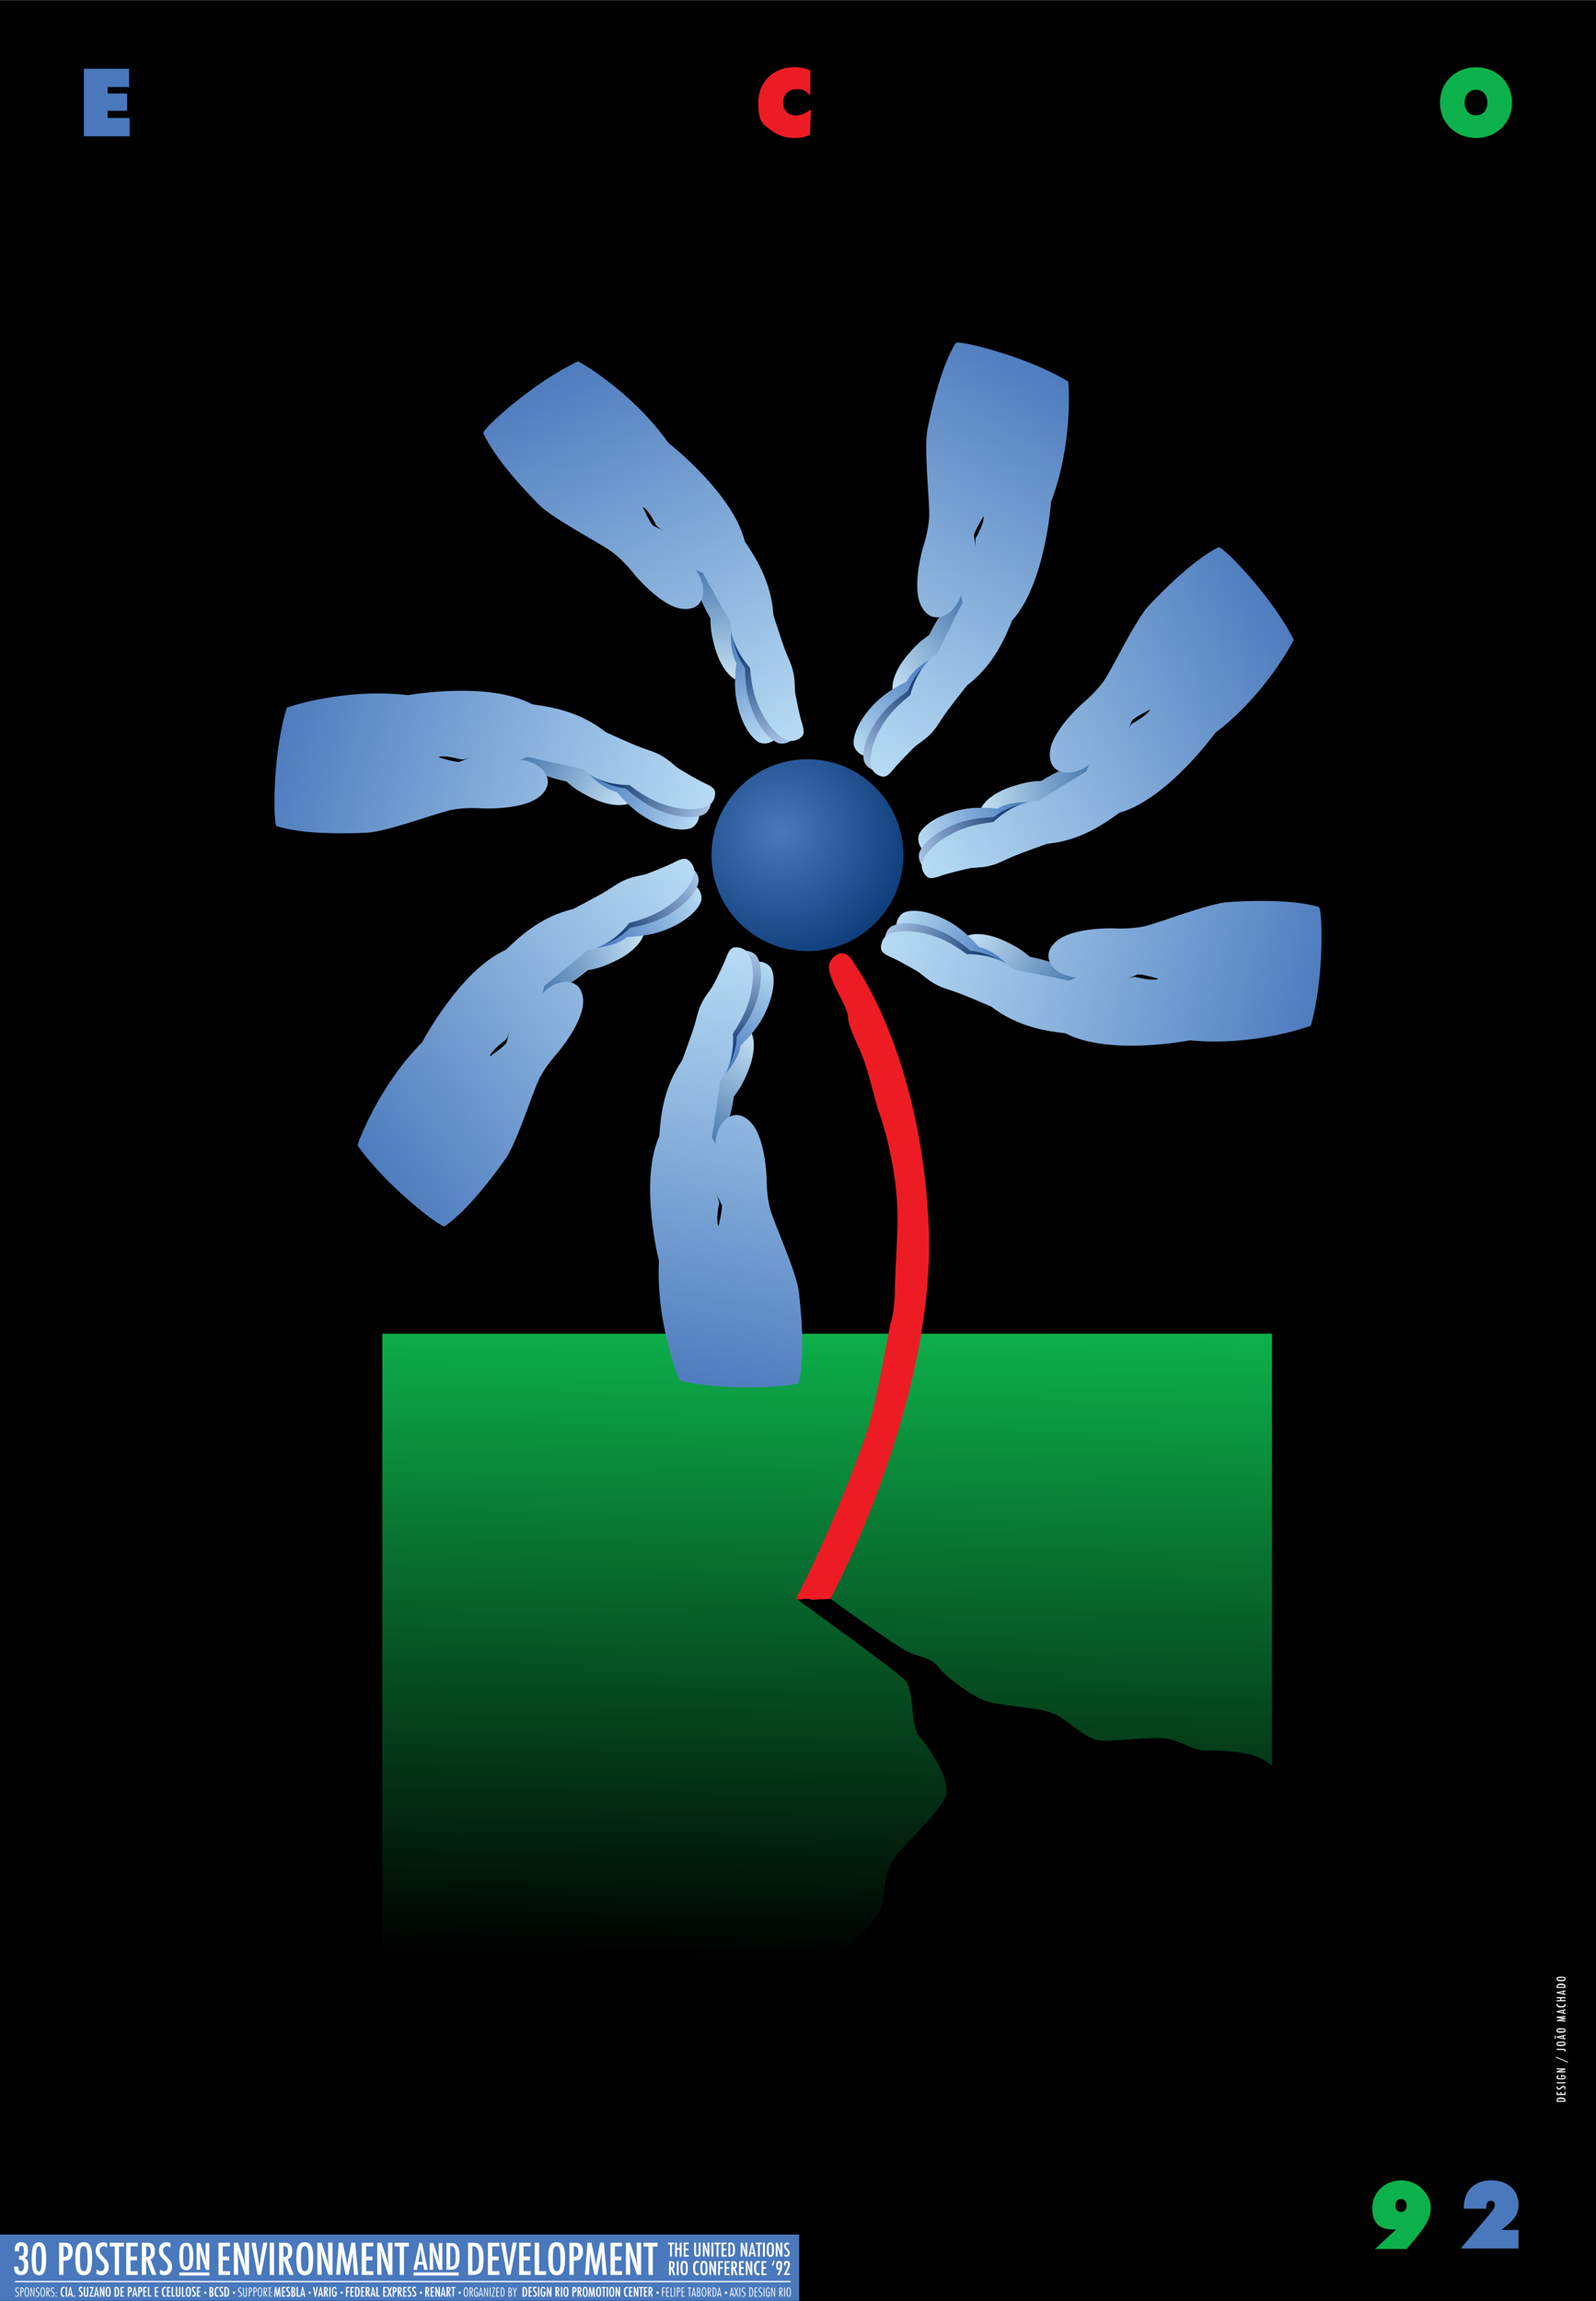 <?xml version="1.0" encoding="UTF-8"?>
<svg xmlns="http://www.w3.org/2000/svg" xmlns:xlink="http://www.w3.org/1999/xlink" version="1.1" viewBox="0 0 1927.6 2778">
  <rect x="0" y="0" width="1927.6" height="2778" fill="#808080" stroke="none"/>
  <defs>
    <style>
      .cls-1 {
        fill: url(#linear-gradient-5);
      }

      .cls-1, .cls-2, .cls-3, .cls-4, .cls-5, .cls-6, .cls-7, .cls-8, .cls-9, .cls-10, .cls-11, .cls-12, .cls-13, .cls-14, .cls-15, .cls-16, .cls-17, .cls-18, .cls-19, .cls-20, .cls-21, .cls-22, .cls-23, .cls-24, .cls-25, .cls-26, .cls-27, .cls-28, .cls-29, .cls-30, .cls-31, .cls-32, .cls-33, .cls-34, .cls-35, .cls-36, .cls-37 {
        fill-rule: evenodd;
      }

      .cls-2 {
        fill: url(#linear-gradient-7);
      }

      .cls-3 {
        fill: url(#linear-gradient-8);
      }

      .cls-4 {
        fill: url(#linear-gradient-2);
      }

      .cls-5 {
        fill: url(#linear-gradient-3);
      }

      .cls-6 {
        fill: url(#linear-gradient-4);
      }

      .cls-7 {
        fill: url(#linear-gradient-9);
      }

      .cls-8 {
        fill: url(#linear-gradient-6);
      }

      .cls-9, .cls-38 {
        fill: #fff;
      }

      .cls-10 {
        fill: #ed1c24;
      }

      .cls-39 {
        clip-path: url(#clippath);
      }

      .cls-39, .cls-40, .cls-41 {
        fill: none;
      }

      .cls-42 {
        fill: url(#radial-gradient);
      }

      .cls-43 {
        fill: url(#linear-gradient);
      }

      .cls-11, .cls-44 {
        fill: #4978bc;
      }

      .cls-40 {
        stroke-width: 1.5px;
      }

      .cls-40, .cls-41 {
        stroke: #fff;
        stroke-miterlimit: 3.9;
      }

      .cls-45 {
        clip-path: url(#clippath-1);
      }

      .cls-12 {
        fill: #0db14b;
      }

      .cls-41 {
        stroke-width: 3.7px;
      }

      .cls-13 {
        fill: url(#linear-gradient-21);
      }

      .cls-14 {
        fill: url(#linear-gradient-19);
      }

      .cls-15 {
        fill: url(#linear-gradient-14);
      }

      .cls-16 {
        fill: url(#linear-gradient-32);
      }

      .cls-17 {
        fill: url(#linear-gradient-28);
      }

      .cls-18 {
        fill: url(#linear-gradient-25);
      }

      .cls-19 {
        fill: url(#linear-gradient-20);
      }

      .cls-20 {
        fill: url(#linear-gradient-22);
      }

      .cls-21 {
        fill: url(#linear-gradient-23);
      }

      .cls-22 {
        fill: url(#linear-gradient-18);
      }

      .cls-23 {
        fill: url(#linear-gradient-17);
      }

      .cls-24 {
        fill: url(#linear-gradient-30);
      }

      .cls-25 {
        fill: url(#linear-gradient-33);
      }

      .cls-26 {
        fill: url(#linear-gradient-31);
      }

      .cls-27 {
        fill: url(#linear-gradient-16);
      }

      .cls-28 {
        fill: url(#linear-gradient-15);
      }

      .cls-29 {
        fill: url(#linear-gradient-29);
      }

      .cls-30 {
        fill: url(#linear-gradient-26);
      }

      .cls-31 {
        fill: url(#linear-gradient-27);
      }

      .cls-32 {
        fill: url(#linear-gradient-24);
      }

      .cls-33 {
        fill: url(#linear-gradient-10);
      }

      .cls-34 {
        fill: url(#linear-gradient-11);
      }

      .cls-35 {
        fill: url(#linear-gradient-13);
      }

      .cls-36 {
        fill: url(#linear-gradient-12);
      }

      .cls-37 {
        fill: url(#radial-gradient-2);
      }
    </style>
    <radialGradient id="radial-gradient" cx="2634.6" cy="-579.4" fx="2634.6" fy="-579.4" r="199.2" gradientTransform="translate(-1692 1584)" gradientUnits="userSpaceOnUse">
      <stop offset="0" stop-color="#4978bc"/>
      <stop offset="1" stop-color="#002f6b"/>
    </radialGradient>
    <clipPath id="clippath">
      <circle class="cls-42" cx="975.2" cy="1032.5" r="115.9"/>
    </clipPath>
    <clipPath id="clippath-1">
      <circle class="cls-39" cx="975.2" cy="1032.5" r="115.9"/>
    </clipPath>
    <radialGradient id="radial-gradient-2" cx="940.3" cy="996.2" fx="940.3" fy="996.2" r="191.4" gradientUnits="userSpaceOnUse">
      <stop offset="0" stop-color="#76c152"/>
      <stop offset=".2" stop-color="#76c152"/>
      <stop offset="1" stop-color="#004213"/>
    </radialGradient>
    <linearGradient id="linear-gradient" x1="2695.7" y1="16.9" x2="2680.9" y2="868.9" gradientTransform="translate(-1692 1584)" gradientUnits="userSpaceOnUse">
      <stop offset="0" stop-color="#0db14b"/>
      <stop offset=".9" stop-color="#000"/>
      <stop offset="1" stop-color="#000"/>
    </linearGradient>
    <linearGradient id="linear-gradient-2" x1="2874.9" y1="-615.3" x2="3039.8" y2="-632.6" gradientTransform="translate(-1692 1584)" gradientUnits="userSpaceOnUse">
      <stop offset="0" stop-color="#c6e3f5"/>
      <stop offset="1" stop-color="#3164a1"/>
    </linearGradient>
    <linearGradient id="linear-gradient-3" x1="2806.7" y1="-552.9" x2="2991.6" y2="-620.1" gradientTransform="translate(-1692 1584)" gradientUnits="userSpaceOnUse">
      <stop offset="0" stop-color="#b7dbf4"/>
      <stop offset=".7" stop-color="#4978bc"/>
      <stop offset="1" stop-color="#4978bc"/>
    </linearGradient>
    <linearGradient id="linear-gradient-4" x1="2808.4" y1="-532.7" x2="2956.2" y2="-604.8" gradientTransform="translate(-1692 1584)" gradientUnits="userSpaceOnUse">
      <stop offset="0" stop-color="#a9c4e6"/>
      <stop offset=".7" stop-color="#1b4277"/>
      <stop offset="1" stop-color="#1b4277"/>
    </linearGradient>
    <linearGradient id="linear-gradient-5" x1="1085.4" y1="996.3" x2="1550.2" y2="749.2" gradientUnits="userSpaceOnUse">
      <stop offset="0" stop-color="#b7dbf4"/>
      <stop offset="1" stop-color="#4e7cbe"/>
    </linearGradient>
    <linearGradient id="linear-gradient-6" x1="2874.9" y1="-615.3" x2="3039.8" y2="-632.6" gradientTransform="translate(-1692 1584)" gradientUnits="userSpaceOnUse">
      <stop offset="0" stop-color="#c6e3f5"/>
      <stop offset="1" stop-color="#3164a1"/>
    </linearGradient>
    <linearGradient id="linear-gradient-7" x1="2806.7" y1="-552.9" x2="2991.6" y2="-620.1" gradientTransform="translate(-1692 1584)" gradientUnits="userSpaceOnUse">
      <stop offset="0" stop-color="#b7dbf4"/>
      <stop offset=".7" stop-color="#4978bc"/>
      <stop offset="1" stop-color="#4978bc"/>
    </linearGradient>
    <linearGradient id="linear-gradient-8" x1="2808.4" y1="-532.7" x2="2956.2" y2="-604.8" gradientTransform="translate(-1692 1584)" gradientUnits="userSpaceOnUse">
      <stop offset="0" stop-color="#a9c4e6"/>
      <stop offset=".7" stop-color="#1b4277"/>
      <stop offset="1" stop-color="#1b4277"/>
    </linearGradient>
    <linearGradient id="linear-gradient-9" x1="1085.4" y1="996.3" x2="1550.2" y2="749.2" gradientUnits="userSpaceOnUse">
      <stop offset="0" stop-color="#b7dbf4"/>
      <stop offset="1" stop-color="#4e7cbe"/>
    </linearGradient>
    <linearGradient id="linear-gradient-10" x1="2863.5" y1="-460.9" x2="2995.9" y2="-361.1" gradientTransform="translate(-1692 1584)" gradientUnits="userSpaceOnUse">
      <stop offset="0" stop-color="#c6e3f5"/>
      <stop offset="1" stop-color="#3164a1"/>
    </linearGradient>
    <linearGradient id="linear-gradient-11" x1="2771.1" y1="-461.7" x2="2952.1" y2="-384.9" gradientTransform="translate(-1692 1584)" gradientUnits="userSpaceOnUse">
      <stop offset="0" stop-color="#b7dbf4"/>
      <stop offset=".7" stop-color="#4978bc"/>
      <stop offset="1" stop-color="#4978bc"/>
    </linearGradient>
    <linearGradient id="linear-gradient-12" x1="2758.6" y1="-445.9" x2="2915.8" y2="-397.8" gradientTransform="translate(-1692 1584)" gradientUnits="userSpaceOnUse">
      <stop offset="0" stop-color="#a9c4e6"/>
      <stop offset=".7" stop-color="#1b4277"/>
      <stop offset="1" stop-color="#1b4277"/>
    </linearGradient>
    <linearGradient id="linear-gradient-13" x1="1081.3" y1="1076.8" x2="1589.9" y2="1213" gradientUnits="userSpaceOnUse">
      <stop offset="0" stop-color="#b7dbf4"/>
      <stop offset="1" stop-color="#4e7cbe"/>
    </linearGradient>
    <linearGradient id="linear-gradient-14" x1="2606.4" y1="-334.1" x2="2513.7" y2="-196.6" gradientTransform="translate(-1692 1584)" gradientUnits="userSpaceOnUse">
      <stop offset="0" stop-color="#c6e3f5"/>
      <stop offset="1" stop-color="#3164a1"/>
    </linearGradient>
    <linearGradient id="linear-gradient-15" x1="2602.4" y1="-426.4" x2="2535.2" y2="-241.6" gradientTransform="translate(-1692 1584)" gradientUnits="userSpaceOnUse">
      <stop offset="0" stop-color="#b7dbf4"/>
      <stop offset=".7" stop-color="#4978bc"/>
      <stop offset="1" stop-color="#4978bc"/>
    </linearGradient>
    <linearGradient id="linear-gradient-16" x1="2586" y1="-438.1" x2="2546.2" y2="-278.6" gradientTransform="translate(-1692 1584)" gradientUnits="userSpaceOnUse">
      <stop offset="0" stop-color="#a9c4e6"/>
      <stop offset=".7" stop-color="#1b4277"/>
      <stop offset="1" stop-color="#1b4277"/>
    </linearGradient>
    <linearGradient id="linear-gradient-17" x1="956" y1="1157.4" x2="846.5" y2="1672.4" gradientUnits="userSpaceOnUse">
      <stop offset="0" stop-color="#b7dbf4"/>
      <stop offset="1" stop-color="#4e7cbe"/>
    </linearGradient>
    <linearGradient id="linear-gradient-18" x1="2472.4" y1="-448.5" x2="2311.5" y2="-408.4" gradientTransform="translate(-1692 1584)" gradientUnits="userSpaceOnUse">
      <stop offset="0" stop-color="#c6e3f5"/>
      <stop offset="1" stop-color="#3164a1"/>
    </linearGradient>
    <linearGradient id="linear-gradient-19" x1="2531.2" y1="-519.8" x2="2357.5" y2="-427.5" gradientTransform="translate(-1692 1584)" gradientUnits="userSpaceOnUse">
      <stop offset="0" stop-color="#b7dbf4"/>
      <stop offset=".7" stop-color="#4978bc"/>
      <stop offset="1" stop-color="#4978bc"/>
    </linearGradient>
    <linearGradient id="linear-gradient-20" x1="2526.8" y1="-539.5" x2="2390.5" y2="-447.5" gradientTransform="translate(-1692 1584)" gradientUnits="userSpaceOnUse">
      <stop offset="0" stop-color="#a9c4e6"/>
      <stop offset=".7" stop-color="#1b4277"/>
      <stop offset="1" stop-color="#1b4277"/>
    </linearGradient>
    <linearGradient id="linear-gradient-21" x1="873.1" y1="1094.6" x2="447.2" y2="1404.1" gradientUnits="userSpaceOnUse">
      <stop offset="0" stop-color="#b7dbf4"/>
      <stop offset="1" stop-color="#4e7cbe"/>
    </linearGradient>
    <linearGradient id="linear-gradient-22" x1="2447.9" y1="-607.3" x2="2317.3" y2="-709.4" gradientTransform="translate(-1692 1584)" gradientUnits="userSpaceOnUse">
      <stop offset="0" stop-color="#c6e3f5"/>
      <stop offset="1" stop-color="#3164a1"/>
    </linearGradient>
    <linearGradient id="linear-gradient-23" x1="2540.3" y1="-604.8" x2="2360.6" y2="-684.8" gradientTransform="translate(-1692 1584)" gradientUnits="userSpaceOnUse">
      <stop offset="0" stop-color="#b7dbf4"/>
      <stop offset=".7" stop-color="#4978bc"/>
      <stop offset="1" stop-color="#4978bc"/>
    </linearGradient>
    <linearGradient id="linear-gradient-24" x1="2553.1" y1="-620.4" x2="2396.7" y2="-671.2" gradientTransform="translate(-1692 1584)" gradientUnits="userSpaceOnUse">
      <stop offset="0" stop-color="#a9c4e6"/>
      <stop offset=".7" stop-color="#1b4277"/>
      <stop offset="1" stop-color="#1b4277"/>
    </linearGradient>
    <linearGradient id="linear-gradient-25" x1="845.2" y1="1024.6" x2="339.2" y2="879.5" gradientUnits="userSpaceOnUse">
      <stop offset="0" stop-color="#b7dbf4"/>
      <stop offset="1" stop-color="#4e7cbe"/>
    </linearGradient>
    <linearGradient id="linear-gradient-26" x1="2573.4" y1="-761.6" x2="2561.9" y2="-927" gradientTransform="translate(-1692 1584)" gradientUnits="userSpaceOnUse">
      <stop offset="0" stop-color="#c6e3f5"/>
      <stop offset="1" stop-color="#3164a1"/>
    </linearGradient>
    <linearGradient id="linear-gradient-27" x1="2633.4" y1="-691.3" x2="2572.6" y2="-878.3" gradientTransform="translate(-1692 1584)" gradientUnits="userSpaceOnUse">
      <stop offset="0" stop-color="#b7dbf4"/>
      <stop offset=".7" stop-color="#4978bc"/>
      <stop offset="1" stop-color="#4978bc"/>
    </linearGradient>
    <linearGradient id="linear-gradient-28" x1="2653.6" y1="-692.2" x2="2586.7" y2="-842.4" gradientTransform="translate(-1692 1584)" gradientUnits="userSpaceOnUse">
      <stop offset="0" stop-color="#a9c4e6"/>
      <stop offset=".7" stop-color="#1b4277"/>
      <stop offset="1" stop-color="#1b4277"/>
    </linearGradient>
    <linearGradient id="linear-gradient-29" x1="905.6" y1="920.9" x2="674.8" y2="447.7" gradientUnits="userSpaceOnUse">
      <stop offset="0" stop-color="#b7dbf4"/>
      <stop offset="1" stop-color="#4e7cbe"/>
    </linearGradient>
    <linearGradient id="linear-gradient-30" x1="2764.4" y1="-755.7" x2="2895.1" y2="-857.8" gradientTransform="translate(-1692 1584)" gradientUnits="userSpaceOnUse">
      <stop offset="0" stop-color="#c6e3f5"/>
      <stop offset="1" stop-color="#3164a1"/>
    </linearGradient>
    <linearGradient id="linear-gradient-31" x1="2739.7" y1="-666.7" x2="2860.8" y2="-821.7" gradientTransform="translate(-1692 1584)" gradientUnits="userSpaceOnUse">
      <stop offset="0" stop-color="#b7dbf4"/>
      <stop offset=".7" stop-color="#4978bc"/>
      <stop offset="1" stop-color="#4978bc"/>
    </linearGradient>
    <linearGradient id="linear-gradient-32" x1="2751.8" y1="-650.5" x2="2838.9" y2="-789.9" gradientTransform="translate(-1692 1584)" gradientUnits="userSpaceOnUse">
      <stop offset="0" stop-color="#a9c4e6"/>
      <stop offset=".7" stop-color="#1b4277"/>
      <stop offset="1" stop-color="#1b4277"/>
    </linearGradient>
    <linearGradient id="linear-gradient-33" x1="1004.3" y1="903.4" x2="1267.6" y2="447.4" gradientUnits="userSpaceOnUse">
      <stop offset="0" stop-color="#b7dbf4"/>
      <stop offset="1" stop-color="#4e7cbe"/>
    </linearGradient>
  </defs>
  <!-- Generator: Adobe Illustrator 28.7.1, SVG Export Plug-In . SVG Version: 1.2.0 Build 142)  -->
  <g>
    <g id="Foreground">
      <rect y=".3" width="1927.6" height="2777.7"/>
      <g>
        <circle class="cls-42" cx="975.2" cy="1032.5" r="115.9"/>
        <g class="cls-45">
          <path class="cls-37" d="M987.6,930.2s.3-.6,1.5-.3c.8.2,0-.4,0-.4,0,0,.3.1,1.1.7,2.4,1.5,2.1.6,3.1,2.1s0,1.3,1.6,1.7c1.2.2,1.5,0,1.6,0,0,0,0,.1,0,.4,0,.8-.2,1,.3,1.2.5.2.9.5.9.5l1.5,1,.2.7s0,.3.2.3c.2,0,.3.3.3.3l.9.2s0-.2.3.1c.2.3.5.4.5.7s.3,1,0,1-.7.2-.7.2c0,0-.2.8-.2,1s0,1,0,1c0,0-.1,2.1-.3,1.9-.2-.2-.4-.3-.7,0-.3.4-.6.7-.6.7v.5c-.1,0-.5.3-.5.3,0,0-.1,0-.3.2-.2.2-.7.7-.9.7s-.7,0-1,0-.7.3-.8,0c-.1-.3-.8.1-.7-.6,0-.7.5.2,0-.9-.4-1.1-.4-2.6-1-2.9-.6-.3-1.3-.4-1.3-.9s-.5-1.3-.5-1.3c0,0-.5-.5-.7-.3-.3.2-1.1.2-1,.5.1.2-.2.8-.2.8,0,0-.2.1-.2.3s-.2.5,0,.6c.1.2.5.6.5.6,0,0-.3.9-.3,1.1s0,1.1,0,1.1l-1.4.7s-1.3-.2-1.4-.3c-.1-.2-1.3-1.3-1.3-1.3,0,0-.5,0-.5-.8s-.3,0,.1-1.1c.4-1.1.5-1.1.4-1.4,0-.3-.6-.7-.4-1,.2-.3.1-.7.3-.8.2,0,.4-.3.4-.3,0,0,.7-.2,1.1-.2s.6,0,1,.2,1,.6,1,.6h.6c0,0,.8.2.8.2,0,0,0,.3.3,0,.3-.2,1-.3,1-.5s-.3-.8-.4-1c0-.2-.3-1.1-.6-1.1-.3,0-1-.2-1.1-.6s-1.1-1-1.1-1.2-.6-.8-.7-1c-.1-.2-.7-.9-.6-1.1,0-.2-.4-.4-.6-.6-.2-.2-.3-.3-.3-.6s-.1-.3,0-.6c0-.3.9-.9.9-.9ZM958.6,906.9l3.4,9.8-2.1,2.1-1.2,1.2c-.9.9-.6,1.8-1.8,2.4-1.2.6-2.4,1.8-2.4,1.8,0,0-.3,1.5-1.8,2.1-1.5.6-2.8,1.2-2.8,1.2,0,0-1.2,3.7-2.1,4.3-.9.6-1.2.9-2.4,1.2-1.2.3-2.8.9-2.8,1.8s-2.4,3.4-2.4,3.4l-3.7.6s-1.2.6-1.5-.3c-.3-.9-.6-1.8-.6-2.8s-.9-1.8,0-2.8c.9-.9.9-2.8.9-2.8,0,0,.6-1.5,0-2.4-.4-.6-1.2,0-1.3,0,0,0,.1-.2.7-.9,1-1.2,1.6-.6,1.7-.7,0,0,0-.3-.2-1.2-.6-2.4-3.1-2.1-2.8-4,.3-1.8-3.7-6.4,8.3-8.3,11.9-1.8,17.1-6.1,17.1-6.1ZM1077.5,1102.6c-1.2-3.1-1.8-5.5-3.1-7.3-1.2-1.8-.6-2.1-1.5-3.4s-1.8-.3-2.8-.9c-.9-.6-1.2-.6-1.2-3.1s1.2-5.2-.6-7c-1.8-1.8-2.8-2.1-2.8-3.4s-1.5-2.1-1.8-3.7c-.3-1.5.3-4.3-.6-5.5-.9-1.2-2.1-2.7-1.5-4,.6-1.2,1.5-2.4,1.5-3.7s1.8-3.7.3-6.4c-1.5-2.8-2.4-5.8-2.4-6.7s.3-2.7-1.5-3.4c-1.8-.6-4.9-3.7-4.9-5.2s.6-2.8.9-5.2c.3-2.4.3-3.4.3-3.4,0,0-1.8-.9-2.8-.9h-3.1s-.6,1.5-2.1,1.5-4-2.1-4-2.1c0,0-4.3,1.5-5.2,2.4-.9.9-.9,1.5-2.8,3.1-1.8,1.5-4.6,1.2-6.1,1.8-1.5.6-1.8.9-3.1,2.1-1.2,1.2-2.4.3-3.4.9-.9.6-2.1,3.1-2.1,3.1,0,0-1.8.9-2.8.3-.9-.6.3-2.1-3.7-1.8-4,.3-7,1.5-8,1.5s-3.1-.9-3.1-2.1-.9-3.4-.9-3.4c0,0-2.4-2.8-3.4-2.1-.9.6-1.5.9-1.5-1.5s0-3.7.6-5.2c.6-1.5.6-3.1.3-4.3-.3-1.2-.6-1.5-1.2-2.4-.6-.9-1.8-1.8-2.1-5.2-.3-3.4,3.1-7.9,3.1-7.9l.3-3.7s-.3-4,1.8-4.9c2.1-.9,4-1.2,4.3-3.1.3-1.8,0-4,0-5.2s-.3-3.4-.3-4.3.6-.9.6-1.8v-2.4c0-.9,2.8-.9,2.8-.9,0,0,.9.6,1.8-.6.9-1.2,4-3.4,4-3.4,0,0,1.8-1.5,2.8-1.8.9-.3,5.5-2.1,5.5-2.1l5.5-4,.3-2.4s1.5-1.2,2.4-1.2,2.1-.3,1.5,1.5c-.6,1.8-.6,2.4,2.4,2.8,3.1.3,4.3.3,4.3.3l6.7,2.1s2.4-.9,2.8-1.8c.3-.9,1.8-3.4,1.8-3.4l3.4-3.7s2.4-1.5,3.4-1.8c.9-.3,2.4-1.5,2.8-2.4.3-.9-.3-2.8-.3-2.8l-1.5-3.1s-1.2-.6-2.4,0c-1.2.6-1.5,1.8-2.4.6-.9-1.2-2.8-2.4-2.8-2.4,0,0-1.8-1.2-1.8,0s.9,2.4-.6,2.4-3.7.3-3.7.3l-4.3,1.2s.3-1.8-.6-2.1c-.9-.3-3.1-2.4-3.1-2.4,0,0-.3-1.5-1.5-1.5s-3.4.3-3.4.3l-2.1.6s-1.8.3-.3.9c1.5.6,3.4,1.5,3.4,1.5l2.4,1.2,1.2,1.2,1.8.9-.3,1.2h-1.5l-.9.9-.3,1.2-1.5.9s-.9,0-.9-.9v-1.8l-1.8-1.5-2.8-.6-2.8-.9-1.2-.6-.9-1.5s-.9-1.2-1.5-.3c-.6.9-2.8,2.4-2.8,2.4,0,0-.3,1.2-1.5,2.1-1.2.9-1.8,2.1-1.8,3.1v2.4l-1.2,2.1s0,.6.6,1.5c.6.9.9,1.8.9,1.8v2.1l-.3,1.8-1.2.9s-1.5-.6-1.8.3c-.3.9-1.5,1.5-1.5,1.5l-1.8.6-2.4.9-1.2.6-.6,1.5s0,1.2-.9,1.2-2.1-1.2-2.1-1.2l-1.5-1.2-.6-1.5-.3-1.5v-2.1l-.6-1.8s.6-.9,0-1.8c-.6-.9-2.1-1.5-2.1-1.5v-2.8l1.8-.6,3.7-.6,2.4-1.5,1.5-.9-1.8-3.1s0-1.2-.9-1.5c-.9-.3-1.8-.9-1.8-.9l-1.8-1.5-1.2-1.8,3.1-2.4,2.1-1.5s.6-1.5.6-2.4-.9-1.8-.9-1.8l-.9-1.5s2.8.9,2.8-1.8-1.2-5.2-1.2-5.2c0,0-.9-.9-.9-1.8s.2-1.8,0-2.8c-.2-.9.3-1.8.3-1.8l-.6-.9-2.1,2.4-1.2,1.8s-2.1-.3-2.4-1.2c-.3-.9-.3-2.1-1.2-2.4-.9-.3-1.2-.9-2.1-1.8-.9-.9-1.3-.3-1.2-2.4,0-2.1-.9-2.4-.9-3.4s.3-1.5,1.2-2.1c.9-.6,1.2-2.1,3.1-3.1,1.8-.9,12.2-2.4,12.2-2.4l38.2,14.4,37.3,17.1s10.7,28.1,11.6,29c.9.9,24.5,76.1,24.5,76.1l-13.5,34.9-27.8,18ZM857.7,1007.1c.7,0,5.4,2.9,5.4,3.6s-1,1.5-.2,2.5c.7,1,1.9,1.9,1.8,2.7-.1.7-1,3.9-1,4.4s.4,3.3.4,3.3c0,0,1.5,1,1.6,1.5.1.5,0,.6.1,1.3.1.6,0,1.6.2,1.9,0,0,0,.2.2,1.1.3,1.7.6,3.8.9,4.3.2.4.2.5.5,1.7.3,1.2,1.4,2.3,1.4,2.3l1.8.9s1.3.2,1.6.2,1.7-1.2,2.7-1.7c1-.5.3-1.7,1.8-.5,1.5,1.2,1.2,1,2.6.4,1.4-.5,5.1-.5,5.1-.5,0,0,2.5,1.6,3.1,2.2.6.6,2.2,3.1,2.2,3.1,0,0,2.3,1.3,3.5,1.3s1-.9,2.5.2c1.5,1.1.2.7,2.1,1.6,1.9.9,3.3,2.4,3.7,3,.3.6-.5,1.9,1.5,3,1.9,1,2.6.6,3.8,1.9,1.1,1.4,2.4,2.1,3.8,1.6,1.4-.5,3.2-.9,3.3-.1.1.8.7,1.1,1,1.8.3.7-.5,2.1,1.1,2.3,1.6.2,1.9,0,2.2.5.2.5-1.1.3.6.9,1.7.6,2.1.3,2.4.8.3.5,2.8,3.4,3.3,3.7.6.2,2.4.3,3.4,1.1,1,.8,2.8,1.9,3.9,1.9s1.8.5,2.3.9c.5.5,2.3,1.4,3.6,1.5,1.3.1,1.3-.1,3.9,2.1,2.6,2.2,3.6,3.6,4.7,3.7,1.1.1,4.1.3,5.3.5,1.1.1,1.9.5,3.4.3,1.5-.1,1.7,1,2.4,1.9.7.9.8,1.9,2.6,1.9s3.8.5,3.9.9c.1.5.6,2.5.6,3s.8,1.6.9,1.9c.1.3-.9.6-1.8,1.4-.9.8-2.1.9-2.6,1.7-.6.8-2.8.7-2.6,4.5.1,3.8,1.1,6.8.5,7.8-.7,1-2.2.9-2.2,1.5s.2.8-.2,1.7c-.5.9-2.9,1.4-3.2,1.6-.3.2-1.6,1.3-1.6,1.3,0,0-3.4,3.3-4.4,3.2-.9-.1-1.9-1.4-2.1.8-.1,2.2-.3,2.2-1.7,2.8-1.4.6-2.6,2.3-3.4,2.5-.8.2-.5-.1-2.8.9-2.3,1-3.6,1.1-4.1,2.2-.6,1-2.3,2.3-2.5,2.6-.2.3-1.4.1-1.1,1.6.2,1.5.3,2.1-.3,2.5-.7.5-1.8,1-2.6,2.1-.8,1-1.7.7-2.6.7s-3.6.3-4.2.7c-.7.3-4,1.8-4.4,2.4-.3.6-1.1,1.8-2.6,2.4-1.5.6-3.1,1.9-4.4.2-1.3-1.7-3.2-1.8-2.4-3.9.8-2.1,1.3-4.2,2.6-4.7,1.4-.5,2.4-.2,3-1.3.6-1-.6-3.9-.6-3.9,0,0,.1-1.1-.7-1.8-.8-.7-3.1-2.2-3-2.9.1-.7.1-.8.2-2.4.1-1.6-.8-3.1-.7-4.7.1-1.6-.2-2.1-.8-2.8-.6-.7-.9.9-.8-1.6.1-2.5-.3-3.9-.9-4.8-.6-.9-2.8-1.4-3-2.4-.2-1-.6-2.2-1.4-4-.8-1.8-1.4-1.7-1.9-2.8-.6-1-1.1-2.4-2.2-3.5-1.1-1.1-1.8-2.3-4.4-3.4-2.6-1.1-4.4-2.9-5.3-5-.9-2.1-2.3-.5-3.2-1.4-.9-.9-1.8-2.1-1.8-3.1s1.1-2.9-1.2-4.6c-2.3-1.7-3.4-.9-2.8-2.6.6-1.7.5-2.1.2-2.9-.3-.8-.9-2.4-1.7-4.1-.8-1.7-1.8-1.1-1.8-3.5s-.6-3.5-1.5-4.9c-.4-.7-.6-.7-.7-.8-.1,0-.1-.3-.4-1.4-.5-2.1-.2-3.1-1.4-3.8-1.2-.8-4.1-.5-3.7-2.4.5-2,.6-1.1-.2-3.2-.8-2.1-.6-2.6-.8-3.7-.2-1.1-1.2-.3-2-2.6-.8-2.3,0-3.1.2-3.8.2-.8.6-.6.2-2-.5-1.4-.9-2.1-.9-2.8s2.1-.6-1.5-1.8c-3.7-1.2-2.9-.8-3.2-3.4-.3-2.6-.5-4.3-1.4-7.2-.9-2.9,1.1-6.2,1.1-6.2ZM882.3,1026.5c2,1.7,2.2,1.4,2.1,2-.1.6,0,1,0,1.4s-.5,1.2-.5,1.2c0,0-.5,0-.9-.4-.3-.4-1.6-1.6-1.8-2.1-.2-.5-.7-.7-.3-1.2.4-.4,1.4-.9,1.4-.9ZM918.7,917.3c1.8,5.5,6.4,10.1,6,13.8-.5,3.7-.5,4.6-1.4,7.3-.9,2.8-3.7,3.7-3.2,6,.5,2.3,1.8,3.2,2.3,5,.5,1.8,1.8,4.1,1.8,5.5s.5,2.8-.5,4.1c-.9,1.4-.5,3.7-.5,3.7,0,0,1.8,1.4,1.8,3.2s-1.8,5-3.2,4.6c-1.4-.5-3.7-2.8-5.5-3.2-1.8-.5-.9-1.4-3.7.5-2.8,1.8-6,3.2-6,3.2l-9.2,4.6s-3.2-3.2-3.7-.9c-.5,2.3-2.3,8.7-2.3,8.7,0,0,0,.9-1.8,1.4-1.2.3-1.4-.6-1.6-.6,0,0-.1.3-.3,1-.5,2.3-1.8,5.5-1.8,5.5l-6.4,3.7s-5,1.8-4.6,4.6c.5,2.8-3.2,5.5-1.8,7.3,1.4,1.8-.5.9,1.4,5,1.8,4.1.5,6,2.3,7.3,1.8,1.4,3.2,4.1,3.2,4.1l1.4,2.3s-1.4,2.8-3.2,0c-1.8-2.8-2.8-3.7-3.7-5.5-.9-1.8-2.8-.5-2.8-4.6s-.5-2.3-1.4-5-1.4-1.4-1.4-5.5,3.2-.9-1.4-4.6c-4.6-3.7-5.2-.5-6-5.5-.8-5,36.6-69.2,36.6-69.2l20.3-7.8Z"/>
        </g>
      </g>
      <path class="cls-43" d="M461.8,1610.2h1074.5v522.1c-15.9-15.4-40.6-18.9-80-18.8-16.7,0-30.1-12.3-49.2-14.7-19-2.3-63.2,4.7-80.2,2.3-17-2.3-36-23.7-53-31.6-17-7.9-57.6-9.1-79-14.6-21.4-5.6-55.4-33.4-61.1-41.8-7.7-11.3-24.6-13.4-33.7-17-14.7-5.9-97.5-66.1-97.5-66.1l-41,.2s120.3,86.4,131.7,98.7c11.4,12.3,5.6,55.3,17.9,68.8,12.3,13.5,35.1,48.6,31.6,67.9-3.5,19.3-54.1,63.2-64.4,80.2-10.2,17-10,32.5-12.3,50.6-2.3,18.1-32.8,46.2-45.1,56.5-12.3,10.2-15.8,35.1-18.1,47.4-2.3,11.9-28.8,37.9-38.6,43.5h-502.5v-833.5Z"/>
      <g>
        <g>
          <path class="cls-4" d="M1335.3,983.9c-8.2,1.1-32.6,4.4-43.1,6.5-12.7,2.6-17.1,4.4-27.8,4.7-10.7.3-18.1-2.2-25.5-2.2-6.7,0-25.8.7-32,1.4-6.2.7-15.1,2.4-18.7-1.9-3.6-4.3-5.3-12.5-2.4-18,3.4-6.4,14.4-18,39-25.5,9.1-2.8,18.1-5.5,33-6,0,0,43.8-28.9,72.8-22.8l13.7-2.2-9,66Z"/>
          <path class="cls-5" d="M1263.3,1015.2h-.3s-33.2,4.2-45.9,6.9c-12.7,2.6-17.1,4.4-27.8,4.7-10.7.3-18.1-2.2-25.5-2.2-6.7,0-25.8.7-32,1.4-6.2.7-15.1,2.4-18.7-1.9-3.6-4.3-5.3-12.5-2.4-18,3.4-6.4,14.4-17.9,39-25.5,14.1-4.4,29.2-6.9,55.4-4.4,0,0,14.6-10.8,46.7-6.8,0,0,27.2-12.4,43.1-18.1l-31.6,64Z"/>
          <path class="cls-6" d="M1265.3,1017.1c-.9,0-1.8,0-2.7,0,0,0-32.2,8.8-44.5,13.2-12.2,4.4-16.3,6.8-26.8,8.5-10.5,1.7-18.2.3-25.5,1.4-6.6,1-25.5,4.3-31.5,5.8-6,1.6-14.6,4.5-18.8.7-4.2-3.8-7-11.6-4.9-17.5,2.5-6.8,11.8-19.7,35.1-30.7,13.4-6.3,28-10.9,54.3-12,0,0,22.9-18.9,52.4-16.8l9.9,5.4-4.4,3,7.5,38.9Z"/>
          <path class="cls-1" d="M1361.2,883.6s3.9-8.5,6.3-9.9c2.5-1.5,19.8-10.9,21.7-17.3,0,0-20.7,10.4-22.2,13.8-1.5,3.5-5.8,13.4-5.8,13.4ZM1316.4,921.9c-4.9,5.3-11.4,7.5-16.2,9.3-7.9,3-33.1,4.9-32.1-21.7,1-26.7,40-60.7,40-60.7,0,0,16.3-13.3,26.2-28.1,9.9-14.8,37.5-72.6,53.3-89.4,15.8-16.8,53.3-55,84.1-70.5,4.2-2.1,64.3,58.8,90.7,111.5-.8,2.5-34.1,66.4-94.7,112.4,0,0-57.6,79.9-115.7,96.4-17.8,12.8-46.4,33.6-87.4,37.5,0,0-31.5,11.1-43.5,16.3-11.9,5.2-15.8,7.9-26.2,10.4-10.4,2.5-18.2,1.6-25.4,3.2-6.6,1.4-25.1,6-31,8-5.9,2-14.3,5.5-18.7,2-4.4-3.5-7.8-11.1-6.1-17.1,2-6.9,10.4-20.5,32.8-33.1,12.9-7.2,27.2-12.8,53.3-15.8,0,0,24.2-25.2,53.8-25.2,0,0,54.8-34.1,57.3-35.1,2.4-1,3-7.6,5.3-10.3Z"/>
        </g>
        <g>
          <path class="cls-8" d="M1335.3,983.9c-8.2,1.1-32.6,4.4-43.1,6.5-12.7,2.6-17.1,4.4-27.8,4.7-10.7.3-18.1-2.2-25.5-2.2-6.7,0-25.8.7-32,1.4-6.2.7-15.1,2.4-18.7-1.9-3.6-4.3-5.3-12.5-2.4-18,3.4-6.4,14.4-18,39-25.5,9.1-2.8,18.1-5.5,33-6,0,0,43.8-28.9,72.8-22.8l13.7-2.2-9,66Z"/>
          <path class="cls-2" d="M1263.3,1015.2h-.3s-33.2,4.2-45.9,6.9c-12.7,2.6-17.1,4.4-27.8,4.7-10.7.3-18.1-2.2-25.5-2.2-6.7,0-25.8.7-32,1.4-6.2.7-15.1,2.4-18.7-1.9-3.6-4.3-5.3-12.5-2.4-18,3.4-6.4,14.4-17.9,39-25.5,14.1-4.4,29.2-6.9,55.4-4.4,0,0,14.6-10.8,46.7-6.8,0,0,27.2-12.4,43.1-18.1l-31.6,64Z"/>
          <path class="cls-3" d="M1265.3,1017.1c-.9,0-1.8,0-2.7,0,0,0-32.2,8.8-44.5,13.2-12.2,4.4-16.3,6.8-26.8,8.5-10.5,1.7-18.2.3-25.5,1.4-6.6,1-25.5,4.3-31.5,5.8-6,1.6-14.6,4.5-18.8.7-4.2-3.8-7-11.6-4.9-17.5,2.5-6.8,11.8-19.7,35.1-30.7,13.4-6.3,28-10.9,54.3-12,0,0,22.9-18.9,52.4-16.8l9.9,5.4-4.4,3,7.5,38.9Z"/>
          <path class="cls-7" d="M1361.2,883.6s3.9-8.5,6.3-9.9c2.5-1.5,19.8-10.9,21.7-17.3,0,0-20.7,10.4-22.2,13.8-1.5,3.5-5.8,13.4-5.8,13.4ZM1316.4,921.9c-4.9,5.3-11.4,7.5-16.2,9.3-7.9,3-33.1,4.9-32.1-21.7,1-26.7,40-60.7,40-60.7,0,0,16.3-13.3,26.2-28.1,9.9-14.8,37.5-72.6,53.3-89.4,15.8-16.8,53.3-55,84.1-70.5,4.2-2.1,64.3,58.8,90.7,111.5-.8,2.5-34.1,66.4-94.7,112.4,0,0-57.6,79.9-115.7,96.4-17.8,12.8-46.4,33.6-87.4,37.5,0,0-31.5,11.1-43.5,16.3-11.9,5.2-15.8,7.9-26.2,10.4-10.4,2.5-18.2,1.6-25.4,3.2-6.6,1.4-25.1,6-31,8-5.9,2-14.3,5.5-18.7,2-4.4-3.5-7.8-11.1-6.1-17.1,2-6.9,10.4-20.5,32.8-33.1,12.9-7.2,27.2-12.8,53.3-15.8,0,0,24.2-25.2,53.8-25.2,0,0,54.8-34.1,57.3-35.1,2.4-1,3-7.6,5.3-10.3Z"/>
        </g>
      </g>
      <g>
        <path class="cls-33" d="M1272.6,1238.1c-6.8-4.8-26.8-19-36-24.6-11.1-6.8-15.5-8.4-23.5-15.5s-11.7-14-17.2-19c-4.9-4.6-19.4-17.1-24.4-20.8-5-3.7-12.7-8.6-12.4-14.2.3-5.6,4.6-12.8,10.6-14.8,6.8-2.3,22.8-3.4,45.9,7.9,8.5,4.2,17,8.3,28.2,18.1,0,0,51.8,8.7,68.8,33l11.5,7.7-51.6,42.1Z"/>
        <path class="cls-34" d="M1198.7,1211.9l-.2-.3s-27.2-19.5-38.3-26.2c-11.1-6.8-15.5-8.4-23.5-15.5-8-7.1-11.7-14-17.2-19-4.9-4.6-19.4-17.1-24.4-20.8s-12.7-8.6-12.4-14.2c.3-5.6,4.6-12.8,10.6-14.8,6.8-2.3,22.7-3.3,45.9,7.9,13.3,6.4,26.1,14.9,43.5,34.6,0,0,18,2.1,38.8,26.8,0,0,28.3,9.5,43.9,16.2l-66.8,25.2Z"/>
        <path class="cls-36" d="M1198.8,1214.7c-.7-.6-1.4-1.2-2-1.8,0,0-29.6-15.5-41.6-20.7-11.9-5.1-16.6-6.2-25.4-12.1-8.9-5.9-13.6-12.2-19.6-16.4-5.5-3.8-21.5-14.3-27-17.2-5.5-3-13.7-6.7-14.2-12.3-.5-5.6,2.8-13.3,8.4-16.1,6.4-3.3,22.1-6.4,46.6,1.5,14.1,4.5,27.9,11.1,47.9,28.2,0,0,29.6,1.8,49.8,23.5l3.5,10.7-5.3-.9-21,33.6Z"/>
        <path class="cls-35" d="M1360,1182.5s8.6-3.6,11.4-3c2.8.6,21.9,5.5,27.7,2.2,0,0-22.2-6.6-25.7-5-3.4,1.5-13.4,5.8-13.4,5.8ZM1301.1,1179.9c-7.2.5-13.5-2.3-18.2-4.2-7.8-3.2-27.6-19-8.7-37.8,18.9-18.8,70.7-17.1,70.7-17.1,0,0,21,1.4,38.3-2.7,17.3-4.1,77-27.5,100-29,23-1.5,76.5-3.9,109.6,5.9,4.5,1.3,6.9,86.9-9.7,143.3-2.3,1.3-70.2,25.3-145.9,17.7,0,0-96.7,19.2-150.4-8.4-21.8-2.7-56.8-7.1-89.5-32.2,0,0-30.6-13.4-42.9-17.7-12.3-4.3-16.9-5-26.2-10.3-9.3-5.3-14.4-11.2-20.7-15-5.8-3.4-22.5-12.7-28.2-15.3-5.7-2.6-14.2-5.7-15.1-11.3-.9-5.6,1.9-13.5,7.2-16.7,6.2-3.7,21.6-7.9,46.6-1.8,14.4,3.5,28.6,9.1,49.8,24.8,0,0,34.9-1.9,56.5,18.3,0,0,63.3,12.5,65.8,13.4,2.4.9,7.4-3.5,10.9-3.9Z"/>
      </g>
      <g>
        <path class="cls-15" d="M804.9,1356.9c4.5-7,17.6-27.8,22.7-37.2,6.2-11.5,7.6-16,14.2-24.3,6.7-8.3,13.3-12.4,18.1-18.1,4.3-5.2,16.1-20.2,19.5-25.4,3.5-5.2,7.9-13.1,13.5-13.1,5.6,0,13,3.9,15.4,9.8,2.7,6.7,4.6,22.6-5.5,46.3-3.7,8.7-7.4,17.4-16.6,29.1,0,0-6,52.2-29.3,70.4l-7.1,11.9-44.8-49.3Z"/>
        <path class="cls-28" d="M827.2,1281.7l.2-.2s18-28.1,24.2-39.6c6.2-11.5,7.6-16,14.2-24.3,6.7-8.3,13.3-12.4,18.1-18.1,4.3-5.2,16.1-20.2,19.5-25.4,3.5-5.2,7.9-13.1,13.5-13.1,5.6,0,13,3.9,15.4,9.8,2.7,6.7,4.4,22.5-5.5,46.3-5.7,13.6-13.5,26.8-32.3,45.3,0,0-1.1,18.1-24.8,40.1,0,0-8,28.8-13.9,44.6l-28.7-65.3Z"/>
        <path class="cls-27" d="M824.5,1281.9c.5-.7,1.1-1.4,1.6-2.1,0,0,14-30.4,18.5-42.6,4.5-12.2,5.3-16.9,10.7-26,5.4-9.2,11.5-14.2,15.4-20.5,3.5-5.7,13.1-22.3,15.8-27.9,2.7-5.6,6-14.1,11.5-14.9,5.6-.8,13.4,2.1,16.6,7.5,3.6,6.2,7.5,21.7,1,46.6-3.8,14.3-9.6,28.5-25.7,49.3,0,0-.2,29.6-20.8,50.9l-10.5,4.1.6-5.3-34.7-19.2Z"/>
        <path class="cls-23" d="M865,1441.3s4,8.4,3.6,11.2c-.5,2.8-4.4,22.1-.7,27.8,0,0,5.4-22.6,3.7-25.9-1.7-3.4-6.5-13.1-6.5-13.1ZM864.5,1382.3c-.9-7.1,1.6-13.6,3.3-18.4,2.8-8,17.5-28.5,37.3-10.6,19.8,17.9,20.8,69.7,20.8,69.7,0,0-.3,21.1,4.7,38.1,5,17.1,31.5,75.4,34.2,98.3s7.9,76.2-.1,109.8c-1.1,4.6-86.4,11.4-143.6-2.2-1.4-2.2-28.9-68.8-25.3-144.8,0,0-24.2-95.5.5-150.6,1.6-21.9,4.1-57.1,27.4-91.1,0,0,11.8-31.3,15.4-43.8,3.6-12.5,4.1-17.2,8.9-26.7,4.8-9.5,10.5-14.9,13.9-21.5,3.1-5.9,11.5-23.1,13.8-28.9,2.3-5.8,5-14.5,10.5-15.6,5.5-1.2,13.5,1.2,17,6.4,4,6,9,21.1,4.2,46.4-2.8,14.5-7.6,29.1-22.2,51,0,0,3.7,34.7-15.3,57.4,0,0-9.1,63.9-10,66.4-.8,2.4,3.9,7.2,4.5,10.7Z"/>
      </g>
      <g>
        <path class="cls-22" d="M627.4,1141.7c8-2.2,31.7-8.9,41.8-12.5,12.2-4.4,16.3-6.8,26.8-8.5,10.5-1.7,18.2-.3,25.5-1.4,6.6-1,25.5-4.3,31.5-5.8,6-1.6,14.6-4.5,18.8-.7,4.2,3.8,7,11.6,4.9,17.5-2.5,6.8-11.7,19.8-35.1,30.7-8.6,4-17.2,8-31.9,10.5,0,0-39.4,34.8-68.9,32.7l-13.3,4.1-.3-66.6Z"/>
        <path class="cls-14" d="M694.3,1100.7h.3s32.2-8.8,44.5-13.2c12.2-4.4,16.3-6.8,26.8-8.5,10.5-1.7,18.2-.3,25.5-1.4,6.6-1,25.5-4.3,31.5-5.8,6-1.6,14.6-4.5,18.8-.7,4.2,3.8,7,11.6,4.9,17.5-2.5,6.8-11.8,19.7-35.1,30.7-13.4,6.3-28,10.9-54.3,12,0,0-12.9,12.7-45.3,13.3,0,0-25.2,16.1-40.2,23.9l22.4-67.8Z"/>
        <path class="cls-19" d="M692.1,1099.1c.9-.2,1.8-.3,2.6-.5,0,0,30.7-13.2,42.2-19.3,11.5-6,15.2-9,25.4-12.2,10.2-3.2,18-2.9,25.1-4.9,6.4-1.9,24.6-7.8,30.4-10.2,5.8-2.4,13.9-6.5,18.5-3.3,4.7,3.1,8.6,10.5,7.3,16.7-1.5,7-8.9,21.2-30.4,35.3-12.4,8.1-26.2,14.7-52.1,19.5,0,0-20,21.9-49.6,23.9l-10.5-4,4-3.6-12.9-37.5Z"/>
        <path class="cls-13" d="M615.6,1244.7s-2.6,8.9-4.9,10.7c-2.2,1.8-18,13.5-19.1,20.1,0,0,19.1-13.2,20.1-16.8,1-3.6,3.9-14.1,3.9-14.1ZM654.7,1200.4c4.1-5.9,10.3-9.1,14.7-11.5,7.4-4,32.1-9.5,34.8,17,2.7,26.5-31.2,65.7-31.2,65.7,0,0-14.3,15.5-22,31.5-7.7,16-27.1,77.1-40.4,95.9-13.3,18.8-45.1,61.9-73.5,81.5-3.9,2.7-71.8-49.3-105.3-97.7.4-2.6,24.6-70.5,78.1-124.5,0,0,45.9-87.2,101.1-111.6,15.8-15.2,41.3-39.7,81.3-49.3,0,0,29.7-15.3,40.8-22.2,11.1-6.8,14.5-10,24.5-13.9,9.9-3.9,17.8-4.1,24.7-6.7,6.3-2.3,24-9.5,29.6-12.3,5.6-2.8,13.4-7.4,18.3-4.6,4.9,2.8,9.3,9.9,8.4,16.1-1,7.1-7.4,21.7-27.9,37.3-11.8,9-25.1,16.5-50.6,23.1,0,0-20.5,28.3-49.8,32.4,0,0-49.5,41.4-51.8,42.7-2.2,1.3-2,8-3.8,10.9Z"/>
      </g>
      <g>
        <path class="cls-20" d="M656.8,860c6.7,4.9,26.5,19.5,35.6,25.2,11,6.9,15.4,8.7,23.2,15.9,7.8,7.2,11.5,14.2,16.8,19.3,4.9,4.6,19.1,17.4,24,21.3,5,3.8,12.5,8.8,12.1,14.4-.4,5.6-4.8,12.7-10.8,14.6-6.8,2.2-22.9,3-45.8-8.7-8.4-4.3-16.9-8.6-27.9-18.6,0,0-51.6-9.6-68.2-34.2l-11.4-7.9,52.3-41.2Z"/>
        <path class="cls-21" d="M730.3,887.5l.2.3s26.8,20,37.8,26.9c11,6.9,15.4,8.7,23.2,15.9,7.8,7.2,11.5,14.2,16.8,19.3,4.9,4.6,19,17.4,24,21.3,5,3.8,12.5,8.8,12.1,14.4-.4,5.6-4.8,12.7-10.8,14.6-6.8,2.2-22.8,2.9-45.8-8.7-13.2-6.7-25.8-15.3-42.9-35.4,0,0-18-2.4-38.3-27.5,0,0-28.2-10-43.6-16.9l67.2-24.1Z"/>
        <path class="cls-32" d="M730.2,884.7c.7.6,1.3,1.2,2,1.8,0,0,29.3,16,41.2,21.4,11.9,5.4,16.4,6.5,25.2,12.5s13.3,12.4,19.3,16.7c5.5,3.9,21.3,14.6,26.7,17.7,5.4,3.1,13.6,6.9,14,12.6.4,5.6-3,13.2-8.7,16-6.5,3.2-22.2,6-46.6-2.3-14-4.8-27.7-11.6-47.4-29.1,0,0-29.5-2.3-49.4-24.3l-3.3-10.8,5.3,1,21.6-33.2Z"/>
        <path class="cls-18" d="M568.5,914.1s-8.7,3.4-11.5,2.8c-2.8-.6-21.8-5.9-27.6-2.7,0,0,22.1,6.9,25.6,5.5,3.5-1.5,13.5-5.6,13.5-5.6ZM627.4,917.7c7.2-.4,13.5,2.5,18.1,4.5,7.7,3.4,27.2,19.4,8,37.9-19.2,18.5-71,15.9-71,15.9,0,0-21-1.7-38.4,2.1-17.4,3.8-77.4,26.1-100.4,27.2-23,1.1-76.5,2.6-109.5-7.8-4.5-1.4-5.4-87,12.2-143.1,2.3-1.3,70.7-24,146.2-15.1,0,0,97-17.5,150.2,11,21.7,3.1,56.7,8.1,88.9,33.7,0,0,30.4,14,42.6,18.5,12.2,4.5,16.9,5.3,26,10.7,9.2,5.4,14.2,11.5,20.5,15.4,5.7,3.5,22.3,13.1,27.9,15.8,5.6,2.7,14.1,6,14.9,11.5.8,5.6-2.1,13.4-7.5,16.6-6.2,3.6-21.7,7.5-46.6,1-14.3-3.8-28.5-9.6-49.3-25.7,0,0-34.9,1.3-56.2-19.3,0,0-63.1-13.6-65.6-14.6-2.4-1-7.5,3.4-11,3.7Z"/>
      </g>
      <g>
        <path class="cls-30" d="M901.9,670.7c.8,8.3,3.2,32.7,5,43.3,2.2,12.8,3.8,17.2,3.7,27.9-.1,10.7-2.8,18-3.1,25.4-.2,6.7-.2,25.8.3,32.1.5,6.2,1.9,15.2-2.6,18.6-4.4,3.5-12.7,4.9-18.1,1.8-6.2-3.6-17.5-15-24.2-39.9-2.4-9.2-4.9-18.3-4.8-33.2,0,0-27.4-44.8-20.2-73.6l-1.7-13.8,65.7,11.3Z"/>
        <path class="cls-31" d="M930.6,743.7v.3s3.1,33.3,5.3,46.1c2.2,12.8,3.8,17.2,3.7,27.9-.1,10.7-2.8,18-3.1,25.4-.2,6.7-.2,25.8.3,32.1.5,6.2,1.9,15.2-2.6,18.6-4.4,3.5-12.7,4.9-18.1,1.8-6.2-3.6-17.4-15-24.2-39.9-3.9-14.3-5.9-29.5-2.4-55.6,0,0-10.3-14.9-5.2-46.9,0,0-11.4-27.6-16.6-43.7l62.8,33.8Z"/>
        <path class="cls-17" d="M932.6,741.8c0,.9,0,1.8,0,2.7,0,0,7.7,32.5,11.7,44.9,4,12.4,6.2,16.5,7.6,27.1,1.4,10.6-.3,18.2.5,25.6.7,6.7,3.4,25.6,4.7,31.7,1.3,6.1,4,14.8,0,18.8-3.9,4.1-11.9,6.6-17.7,4.3-6.7-2.7-19.3-12.5-29.5-36.1-5.8-13.6-9.9-28.4-10.1-54.7,0,0-18-23.5-15-53l5.8-9.7,2.8,4.5,39.2-6.2Z"/>
        <path class="cls-29" d="M802.5,641.2s-8.3-4.1-9.7-6.7c-1.4-2.5-10.2-20.1-16.5-22.3,0,0,9.6,21.1,13,22.7,3.4,1.6,13.2,6.3,13.2,6.3ZM839.3,687.4c5.1,5.1,7.1,11.7,8.7,16.5,2.7,8,3.8,33.2-22.8,31.3-26.6-1.9-59.3-42.1-59.3-42.1,0,0-12.8-16.7-27.2-27.1-14.5-10.4-71.2-40-87.5-56.4-16.2-16.4-53.1-55.1-67.5-86.6-2-4.3,61-62.2,114.5-86.7,2.5.9,65.1,36.4,109.1,98.5,0,0,77.9,60.4,92.3,119,12.2,18.2,31.9,47.6,34.5,88.7,0,0,10,31.9,14.8,44,4.8,12.1,7.3,16.1,9.5,26.5,2.1,10.4,1,18.2,2.3,25.5,1.2,6.6,5.2,25.3,6.9,31.3,1.8,6,5,14.5,1.4,18.8-3.6,4.3-11.4,7.4-17.3,5.5-6.8-2.2-20.1-11.1-31.9-34-6.8-13.2-11.9-27.6-13.9-53.8,0,0-24.3-25.1-23.3-54.7,0,0-32.1-56-33-58.5-.9-2.4-7.5-3.3-10.1-5.7Z"/>
      </g>
      <g>
        <path class="cls-24" d="M1209.7,760.4c-6.4,5.3-25.3,21-33.1,28.4-9.4,9-12.1,12.8-21,18.7-8.9,5.9-16.5,7.7-22.8,11.7-5.7,3.6-21.5,14.3-26.4,18.1-4.9,3.9-11.5,10-16.9,8.3-5.4-1.7-11.1-7.8-11.6-14-.5-7.2,2.6-22.9,19.5-42.3,6.2-7.2,12.4-14.3,24.8-22.6,0,0,21.8-47.8,49.7-57.9l10.5-9.1,27.3,60.8Z"/>
        <path class="cls-26" d="M1165.3,825h-.3c0,.1-25.9,21.3-35.3,30.3-9.4,9-12.1,12.8-21,18.7-8.9,5.9-16.5,7.7-22.8,11.7-5.7,3.6-21.5,14.3-26.4,18.1s-11.5,10-16.9,8.3-11.1-7.8-11.6-14c-.5-7.2,2.7-22.8,19.5-42.3,9.7-11.2,21.1-21.4,44.7-33.1,0,0,6.6-16.9,36-30.5,0,0,16.5-24.9,27-38.2l7.1,71Z"/>
        <path class="cls-16" d="M1167.9,825.6c-.7.5-1.5,1-2.2,1.5,0,0-22.7,24.6-30.7,34.8-8.1,10.2-10.2,14.4-18.2,21.4-8,7-15.3,9.9-20.9,14.7-5.1,4.3-19.3,17.1-23.6,21.6-4.3,4.5-10,11.5-15.6,10.6-5.5-1-12.1-6.1-13.4-12.3-1.5-7-.5-23,13.5-44.6,8-12.4,18-24.1,39.7-39,0,0,9.4-28.1,35.5-42l11.3-.6-2.2,4.9,27,29Z"/>
        <path class="cls-25" d="M1178.5,661.5s-1.2-9.2,0-11.8c1.3-2.6,11-19.7,9.3-26.2,0,0-12.1,19.8-11.5,23.5.6,3.7,2.2,14.5,2.2,14.5ZM1160.8,717.8c-1.4,7.1-5.7,12.4-8.8,16.5-5.1,6.7-25.4,21.7-38.7-1.4-13.3-23.1,1.7-72.7,1.7-72.7,0,0,6.8-19.9,7.3-37.7.5-17.8-6.6-81.4-2.1-104.1,4.5-22.6,16-74.9,34-104.3,2.5-4,85.7,15.8,135.9,46.5.7,2.6,6.2,74.4-20.7,145.5,0,0-6.5,98.3-47,143.1-8.3,20.3-21.6,53.1-54.2,78.1,0,0-20.9,26.1-28.2,36.8-7.3,10.7-9.2,15.1-16.7,22.7-7.5,7.6-14.6,11-19.9,16.1-4.8,4.7-18.1,18.4-22.1,23.2-4,4.8-9.2,12.2-14.8,11.6-5.6-.6-12.5-5.3-14.2-11.3-2-6.9-2.1-22.9,10.3-45.5,7.1-13,16.2-25.3,36.9-41.7,0,0,7.2-34.2,32.3-49.9,0,0,28.4-57.9,30-60.1,1.5-2.1-1.5-8.1-.9-11.6Z"/>
      </g>
      <path class="cls-10" d="M961.5,1930.2s-.2,1.2,6.1.7c.7,0,3.3-.8,7.4-.7,2.3,0,5.1,2.1,11.7.9,3.4-.6,15.6,0,16.3-.9.9-1.7,129.4-240,118.5-454.3-10.4-205.4-89.3-311.7-89.3-311.7,0,0-9.1-20.8-23.3-10.3-13.5,9.9-5.9,23.7-2,33.6,4,9.9,17.4,31.2,17.4,41.1s12.1,34,16.2,43.8c8.7,21.1,16.5,57.4,20.7,69.1,9.9,28.1,24.3,81.4,22.7,140.2-.5,20.8-3.5,68.3-3.1,77,.2,5.2-1.8,31.3-4.8,37.7-2.3,4.8-16.1,96.4-31.6,140.1-40.7,114.9-83,193.6-83,193.6Z"/>
      <g>
        <path class="cls-12" d="M1686.3,2691.6l-25.7,23.7h38.2l9.6-11.4c11.7-14.1,19.7-24.7,19.7-38.9s-14.5-32.6-35.2-32.6-35.5,14.7-35.5,33.8,9.8,25.5,25.8,25.5,2.1,0,3.1-.1ZM1692.1,2654.9c4,0,6.8,3.1,6.8,7.9s-2.9,7.8-6.8,7.8-6.8-3.1-6.8-7.8,2.8-7.9,6.8-7.9Z"/>
        <path class="cls-11" d="M1764.4,2714.7h69.6v-22.5h-20.5l6.8-5.7c9-7.4,13.8-14.3,13.8-24.5,0-17.3-12.7-29.6-33-29.6s-33.2,12.2-33.2,33.1v1.1h27.1c0-6.4,1.6-9.5,5.4-9.5s5,2.1,5,5.1-1.7,5.6-4.7,9.1l-36.4,43.3Z"/>
      </g>
      <polygon class="cls-11" points="101.3 164.5 156.5 164.5 156.5 142.4 130.1 142.4 130.1 133.8 153.5 133.8 153.5 112.9 130.1 112.9 130.1 105.1 155.9 105.1 155.9 83 101.3 83 101.3 164.5"/>
      <path class="cls-10" d="M978.7,115.3v-30.2c-6.3-2.7-12.5-4.1-19.2-4.1-25.3,0-43.7,18.1-43.7,42.9s5.9,26.2,16.9,34.3c7.4,5.5,16.5,8.4,26.5,8.4s12.7-1.3,19.2-3.9l.9-30.7c-6.5,4.8-12.1,7.5-18.1,7.5-9.6,0-15.4-6.4-15.4-15.7s6.5-16.2,16-16.2,11.6,2.5,17,7.6Z"/>
      <path class="cls-12" d="M1826.2,123.9c0-12-4.3-22.6-12.3-30.4-8.2-8-19-12.3-31.2-12.3s-23,4.3-31.2,12.3c-8,7.9-12.3,18.4-12.3,30.4s4.3,22.5,12.3,30.3c8.2,8,19,12.4,31.2,12.4s23.1-4.4,31.1-12.3c8.1-8,12.4-18.4,12.4-30.4ZM1782.7,139.3c-8,0-13.8-5.9-13.8-15.4s5.8-15.5,13.8-15.5,13.7,6,13.7,15.5-5.7,15.4-13.7,15.4Z"/>
      <g>
        <path class="cls-9" d="M1880.1,2537.7v-1.8c0-.5,0-1,.2-1.4.1-.3.3-.6.6-.9.4-.4,1-.7,1.7-.9.7-.2,1.7-.3,2.9-.3s2.1,0,2.9.3c.7.2,1.2.5,1.6.9.5.5.7,1.4.7,2.8v1.2h-10.6ZM1889.5,2536.3c0-.9-.3-1.5-.8-1.7-.5-.3-1.6-.5-3.1-.5s-2.8.1-3.4.4c-.6.3-.9.8-.9,1.6v.2h8.2Z"/>
        <polygon class="cls-9" points="1880.1 2529.4 1880.1 2525.6 1881.4 2525.6 1881.4 2527.9 1884.7 2527.9 1884.7 2525.8 1885.9 2525.8 1885.9 2527.9 1889.6 2527.9 1889.6 2525.6 1890.8 2525.6 1890.8 2529.4 1880.1 2529.4"/>
        <path class="cls-9" d="M1880.4,2518.9h1.4c-.3.4-.5.8-.5,1.2s.1.7.4.9c.3.2.6.4,1,.4s.7,0,1-.3c.1,0,.3-.2.6-.4.2-.2.5-.5.8-.8.6-.6,1.1-1,1.5-1.2.4-.2.9-.3,1.5-.3.8,0,1.5.2,2,.7.5.5.8,1.1.8,1.8s-.2,1.1-.5,1.6h-1.4c.4-.5.6-1,.6-1.4s-.1-.7-.4-.9c-.3-.2-.6-.3-1.1-.3s-.7,0-1,.3c-.1,0-.3.2-.5.4-.2.2-.4.4-.6.6-.4.4-.7.7-1,.9-.3.2-.5.4-.7.5-.4.2-.9.3-1.5.3s-1.5-.2-2-.6c-.5-.4-.7-1-.7-1.8s.1-1,.4-1.5Z"/>
        <rect class="cls-38" x="1880.1" y="2513.9" width="10.6" height="1.4"/>
        <path class="cls-9" d="M1885.2,2507.9v-2.6h.4c2.1,0,3.5.2,4.2.5.7.4,1.1,1,1.1,2s-.4,1.7-1.2,2.2c-.8.4-2.2.6-4.2.6s-3.7-.2-4.5-.7c-.7-.4-1-1.1-1-2s.2-1.2.5-1.6c.3-.4.9-.7,1.7-.9l.6,1.3c-.3,0-.5.1-.7.2-.2,0-.3.2-.4.2-.2.2-.3.4-.3.8s.3.8.9,1c.6.2,1.7.3,3.3.3s2.7,0,3.3-.3c.6-.2.9-.5.9-1s-.2-.8-.6-1c-.4-.2-1.1-.3-2.1-.3h-.5v1.2h-1.2Z"/>
        <path class="cls-9" d="M1880.1,2502.1v-1.3l4.2-1.4c1.2-.4,2.5-.8,3.8-1.1-.8.1-1.6.2-2.2.3-.7,0-1.3,0-1.9,0h-4v-1.4h10.6v1.3l-4.8,1.6c-.4.1-.9.3-1.4.4-.5.1-1,.2-1.5.4,0,0-.1,0-.2,0,0,0-.2,0-.3,0,.1,0,.2,0,.3,0,0,0,.2,0,.2,0h1.1c0,0,1.3-.2,1.3-.2,0,0,.2,0,.3,0,.1,0,.2,0,.4,0h4.6c0,0,0,1.3,0,1.3h-10.6Z"/>
        <polygon class="cls-9" points="1879.1 2484.1 1879.1 2483 1893.7 2489.3 1893.7 2490.4 1879.1 2484.1"/>
        <path class="cls-9" d="M1880.1,2475v-1.4h8.2c.8,0,1.4.1,1.8.4.5.4.8.9.8,1.7s0,.9-.3,1.2h-1.4c.2-.4.4-.7.4-1,0-.6-.4-.9-1.3-.9h-8.1Z"/>
        <path class="cls-9" d="M1885.7,2464.8c1.9,0,3.2.2,4,.6.8.4,1.2,1.1,1.2,2.1s-.4,1.8-1.3,2.2c-.8.4-2.3.6-4.4.6s-3.2-.2-4-.6c-.8-.4-1.2-1.1-1.2-2.1s.3-1.6.9-2c.4-.3,1-.5,1.7-.6.7-.1,1.7-.2,3.1-.2ZM1885.9,2466.3c-1.8,0-3.1,0-3.7.2-.6.2-.9.5-.9,1s.3.8.8,1c.6.2,1.7.2,3.4.2s2.6,0,3.2-.3c.6-.2.9-.5.9-1s-.3-.8-.8-1c-.5-.2-1.5-.3-2.9-.3Z"/>
        <path class="cls-9" d="M1880.1,2460v-1.1l10.6-2.3v1.4l-2.1.4v2.1l2.1.4v1.4l-10.6-2.3ZM1887.6,2458.7l-1.7.3c-1.2.2-2.4.4-3.7.5.6,0,1.3.1,1.9.2.7.1,1.3.2,2.1.4l1.4.3v-1.7ZM1877.7,2458.5v-.8c.4,0,.8,0,1,.3.2.2.4.4.4.8s0,.4-.3.8c-.1.3-.2.5-.2.6s.1.3.4.3v.8c-.2,0-.4,0-.6,0-.2,0-.3-.1-.5-.2-.1,0-.2-.2-.3-.3,0-.1-.1-.3-.1-.4s0-.4.3-.9c.1-.3.2-.5.2-.6s-.1-.2-.4-.2Z"/>
        <path class="cls-9" d="M1885.7,2448.7c1.9,0,3.2.2,4,.6.8.4,1.2,1.1,1.2,2.1s-.4,1.8-1.3,2.2c-.8.4-2.3.6-4.4.6s-3.2-.2-4-.6c-.8-.4-1.2-1.1-1.2-2.1s.3-1.6.9-2c.4-.3,1-.5,1.7-.6.7-.1,1.7-.2,3.1-.2ZM1885.9,2450.2c-1.8,0-3.1,0-3.7.2-.6.2-.9.5-.9,1s.3.8.8,1c.6.2,1.7.2,3.4.2s2.6,0,3.2-.3c.6-.2.9-.5.9-1s-.3-.8-.8-1c-.5-.2-1.5-.3-2.9-.3Z"/>
        <path class="cls-9" d="M1880.1,2440.2v-1.2l4.3-.9c.5-.1,1.1-.2,1.6-.3.5,0,1.1-.2,1.7-.3,0,0-.1,0-.2,0,0,0,0,0,0,0l-1.2-.2-1.2-.2-.8-.2-4.3-.8v-1.2l10.6-1v1.4l-3.6.2c-.2,0-.3,0-.5,0-.1,0-.2,0-.3,0h-1.4c0,0-1.3,0-1.3,0,0,0,0,0,0,0,0,0,0,0-.1,0h.2c.3,0,.5.1.7.1.2,0,.3,0,.5,0l1,.2h.4c0,0,4.6,1,4.6,1v1l-4,.8c-.5.1-1.1.2-1.6.3-.5,0-1.1.2-1.7.2l7.3.4v1.3l-10.6-.9Z"/>
        <path class="cls-9" d="M1880.1,2429.3v-1.1l10.6-2.3v1.4l-2.1.4v2.1l2.1.4v1.4l-10.6-2.3ZM1887.6,2428l-1.7.3c-1.2.2-2.4.4-3.7.5.6,0,1.3.1,1.9.2.7.1,1.3.2,2.1.4l1.4.3v-1.7Z"/>
        <path class="cls-9" d="M1880.3,2419.2h1.3c-.2.4-.3.7-.3.9s0,.6.3.9c.2.2.4.4.8.6.3.2.8.3,1.3.4.5,0,1.2.1,1.9.1,2.6,0,3.9-.7,3.9-2s0-.5-.2-.8h1.3c.2.3.3.7.3,1.2,0,2.2-1.8,3.2-5.3,3.2s-3.3-.3-4.2-.8c-.9-.5-1.4-1.3-1.4-2.4s.1-.8.3-1.2Z"/>
        <polygon class="cls-9" points="1880.1 2416.2 1880.1 2414.7 1884.3 2414.7 1884.3 2412.6 1880.1 2412.6 1880.1 2411.2 1890.8 2411.2 1890.8 2412.6 1885.5 2412.6 1885.5 2414.7 1890.8 2414.7 1890.8 2416.2 1880.1 2416.2"/>
        <path class="cls-9" d="M1880.1,2406.3v-1.1l10.6-2.3v1.4l-2.1.4v2.1l2.1.4v1.4l-10.6-2.3ZM1887.6,2404.9l-1.7.3c-1.2.2-2.4.4-3.7.5.6,0,1.3.1,1.9.2.7.1,1.3.2,2.1.4l1.4.3v-1.7Z"/>
        <path class="cls-9" d="M1880.1,2400.2v-1.8c0-.5,0-1,.2-1.4.1-.3.3-.6.6-.9.4-.4,1-.7,1.7-.9.7-.2,1.7-.3,2.9-.3s2.1,0,2.9.3c.7.2,1.2.5,1.6.9.5.5.7,1.4.7,2.8v1.2h-10.6ZM1889.5,2398.8c0-.9-.3-1.5-.8-1.7-.5-.3-1.6-.5-3.1-.5s-2.8.1-3.4.4c-.6.3-.9.8-.9,1.6v.2h8.2Z"/>
        <path class="cls-9" d="M1885.7,2386.5c1.9,0,3.2.2,4,.6.8.4,1.2,1.1,1.2,2.1s-.4,1.8-1.3,2.2c-.8.4-2.3.6-4.4.6s-3.2-.2-4-.6c-.8-.4-1.2-1.1-1.2-2.1s.3-1.6.9-2c.4-.3,1-.5,1.7-.6.7-.1,1.7-.2,3.1-.2ZM1885.9,2388c-1.8,0-3.1,0-3.7.2-.6.2-.9.5-.9,1s.3.8.8,1c.6.2,1.7.2,3.4.2s2.6,0,3.2-.3c.6-.2.9-.5.9-1s-.3-.8-.8-1c-.5-.2-1.5-.3-2.9-.3Z"/>
      </g>
      <g>
        <rect class="cls-44" y="2697.8" width="965.2" height="80.1"/>
        <g>
          <g>
            <path class="cls-9" d="M22.8,2718.1h-5v-1c0-1.7.1-3.2.4-4.5.3-1.2.8-2.3,1.4-3.1.6-.8,1.4-1.4,2.4-1.8,1-.4,2.1-.6,3.5-.6,2.9,0,4.9.8,6.2,2.4,1.3,1.6,2,4.2,2,7.7s-.3,5-.9,6.2c-.6,1.3-1.7,2.3-3.4,2.9,1.8.6,3.1,1.6,3.8,2.9.7,1.3,1,3.4,1,6.2s-.7,6.8-2.2,8.6c-1.5,1.8-3.8,2.8-6.9,2.8-5.3,0-8-3.1-8-9.2v-.7c0-.2,0-.3,0-.4h4.9c0,.3,0,.5,0,.8v.5c0,1.3.3,2.4.9,3.2.6.8,1.4,1.2,2.4,1.2s1.2-.1,1.7-.4c.5-.3.8-.7,1.1-1.3.3-.6.5-1.3.7-2.3.1-.9.2-2,.2-3.3,0-2.4-.4-4.1-1.1-5.1-.7-1-1.9-1.6-3.5-1.6-.2,0-.4,0-.6,0-.2,0-.5,0-.8,0v-4.5h.7c2,0,3.4-.4,4.1-1.3.7-.9,1.1-2.5,1.1-5,0-4-1-6-3-6s-3,1.7-3,5.2v1.2Z"/>
            <path class="cls-9" d="M55.8,2727.4c0,7-.7,12-2,15.1-1.3,3-3.6,4.5-6.8,4.5-3.2,0-5.5-1.5-6.8-4.5-1.3-2.9-2-8-2-15.4s.7-12.5,2-15.4c1.3-3,3.6-4.5,6.8-4.5s5.1,1.3,6.5,4c1.5,2.8,2.3,8.2,2.3,16.2ZM50.4,2727.4c0-5.9-.3-9.9-.8-12.2-.5-2.2-1.4-3.3-2.7-3.3-1.3,0-2.2,1.1-2.8,3.3-.5,2.2-.8,6.2-.8,12s.3,9.8.8,12c.5,2.2,1.4,3.3,2.8,3.3s2.2-1.1,2.7-3.3c.5-2.1.8-6,.8-11.8Z"/>
            <path class="cls-9" d="M71.3,2707.7h6.9c3.3,0,5.7.8,7.3,2.5,1.5,1.7,2.3,4.4,2.3,8.1s-1.5,8.5-4.6,10c-1.5.7-3.7,1-6.6,1v17.2h-5.2v-38.9ZM76.6,2724.8c2.2,0,3.7-.4,4.5-1.3.8-.9,1.3-2.5,1.3-4.7,0-2.3-.4-4-1.2-5.1-.8-1.1-2.1-1.6-3.8-1.6h-.7v12.7Z"/>
            <path class="cls-9" d="M111.2,2728.1c0,6.9-.8,11.7-2.3,14.6-1.5,2.9-4.1,4.3-7.7,4.3-3.8,0-6.4-1.6-8-4.7-1.5-3-2.3-8.4-2.3-16.2s.8-11.8,2.3-14.7c1.5-2.9,4.1-4.3,7.8-4.3s5.7,1.1,7.3,3.3c1,1.5,1.8,3.6,2.3,6.4.5,2.6.7,6.3.7,11.2ZM105.7,2728.6c0-6.7-.3-11.2-.9-13.4-.6-2.2-1.8-3.3-3.7-3.3s-3.1,1-3.7,3c-.6,2-.9,6.2-.9,12.3s.3,9.6,1,11.8c.7,2.1,1.9,3.1,3.7,3.1s3-1,3.6-2.9c.7-1.9,1-5.5,1-10.7Z"/>
            <path class="cls-9" d="M129.4,2708.5v5.1c-1.6-1.1-3-1.7-4.3-1.7-1.4,0-2.5.5-3.4,1.5-.9.9-1.3,2.2-1.3,3.7s.3,2.5.9,3.5c.3.5.8,1.2,1.6,2,.7.8,1.7,1.8,2.8,3,2.1,2.2,3.6,4,4.4,5.6.8,1.5,1.2,3.4,1.2,5.6,0,3-.8,5.5-2.5,7.4-1.7,1.9-3.9,2.8-6.5,2.8-2.2,0-4.1-.6-5.7-1.8v-5.2c1.9,1.4,3.6,2,5.1,2s2.5-.5,3.3-1.4c.8-1,1.2-2.2,1.2-3.9s-.3-2.7-.9-3.8c-.3-.5-.8-1.1-1.3-1.8-.6-.7-1.3-1.5-2.1-2.3-1.3-1.3-2.4-2.5-3.3-3.5-.9-1-1.5-1.9-1.9-2.6-.8-1.5-1.2-3.3-1.2-5.6s.8-5.4,2.4-7.2c1.6-1.8,3.7-2.7,6.4-2.7s3.6.4,5.3,1.3Z"/>
            <polygon class="cls-9" points="132.6 2707.7 149.6 2707.7 149.6 2712.3 143.7 2712.3 143.7 2746.6 138.6 2746.6 138.6 2712.3 132.6 2712.3 132.6 2707.7"/>
            <polygon class="cls-9" points="152.5 2707.7 166.4 2707.7 166.4 2712.1 157.7 2712.1 157.7 2724.4 165.4 2724.4 165.4 2728.9 157.7 2728.9 157.7 2742.1 166.4 2742.1 166.4 2746.6 152.5 2746.6 152.5 2707.7"/>
            <path class="cls-9" d="M171.2,2707.7h6.9c2.9,0,5,.7,6.4,2,1.8,1.8,2.6,4.5,2.6,8.1s-.5,5-1.4,6.7c-.9,1.7-2.2,2.7-4,3.1l7.2,18.9h-5.3l-7.1-19v19h-5.2v-38.9ZM176.5,2724.9c2,0,3.5-.5,4.3-1.4.8-.9,1.3-2.5,1.3-4.8s0-2.2-.3-3.1c-.2-.9-.4-1.6-.8-2.1-.4-.5-.9-.9-1.5-1.2-.6-.3-1.3-.4-2.1-.4h-.9v12.9Z"/>
            <path class="cls-9" d="M205.9,2708.5v5.1c-1.6-1.1-3-1.7-4.3-1.7-1.4,0-2.5.5-3.4,1.5-.9.9-1.3,2.2-1.3,3.7s.3,2.5.9,3.5c.3.5.8,1.2,1.6,2,.7.8,1.7,1.8,2.8,3,2.1,2.2,3.6,4,4.4,5.6.8,1.5,1.2,3.4,1.2,5.6,0,3-.8,5.5-2.5,7.4-1.7,1.9-3.9,2.8-6.5,2.8-2.2,0-4.1-.6-5.7-1.8v-5.2c1.9,1.4,3.6,2,5.1,2s2.5-.5,3.3-1.4c.8-1,1.2-2.2,1.2-3.9s-.3-2.7-.9-3.8c-.3-.5-.8-1.1-1.3-1.8-.6-.7-1.3-1.5-2.1-2.3-1.3-1.3-2.4-2.5-3.3-3.5-.9-1-1.5-1.9-1.9-2.6-.8-1.5-1.2-3.3-1.2-5.6s.8-5.4,2.4-7.2c1.6-1.8,3.7-2.7,6.4-2.7s3.6.4,5.3,1.3Z"/>
            <path class="cls-9" d="M233.4,2725.1c0,5.7-.6,9.8-1.9,12.2-1.3,2.4-3.4,3.6-6.4,3.6-3.1,0-5.4-1.3-6.7-3.9-1.3-2.5-1.9-7-1.9-13.5s.6-9.8,1.9-12.2c1.3-2.4,3.4-3.6,6.5-3.6s4.7.9,6,2.8c.9,1.2,1.5,3,1.9,5.3.4,2.1.6,5.2.6,9.3ZM228.9,2725.5c0-5.6-.3-9.3-.8-11.2-.5-1.8-1.5-2.8-3.1-2.8s-2.6.8-3.1,2.5c-.5,1.7-.8,5.1-.8,10.3s.3,8,.8,9.9c.5,1.7,1.6,2.6,3.1,2.6s2.5-.8,3-2.4c.5-1.6.8-4.6.8-8.9Z"/>
            <path class="cls-9" d="M237.8,2708.1h4.1l4.3,12.9c1.3,3.7,2.4,7.5,3.3,11.7-.3-2.5-.6-4.8-.8-6.8-.2-2-.3-3.9-.3-5.7v-12.1h4.4v32.4h-4.1l-4.9-14.6c-.4-1.4-.9-2.7-1.3-4.2-.4-1.4-.8-2.9-1.1-4.5,0-.2,0-.4-.1-.7,0-.3-.1-.6-.2-1,0,.4,0,.7.1.9,0,.3,0,.5,0,.7l.2,3.3.2,4c0,.2,0,.5,0,.8,0,.3,0,.7,0,1.1l.2,14.1h-4.3v-32.4Z"/>
            <polygon class="cls-9" points="263.9 2707.7 277.8 2707.7 277.8 2712.1 269.1 2712.1 269.1 2724.4 276.8 2724.4 276.8 2728.9 269.1 2728.9 269.1 2742.1 277.8 2742.1 277.8 2746.6 263.9 2746.6 263.9 2707.7"/>
            <path class="cls-9" d="M282.6,2707.7h4.9l5.2,15.5c1.5,4.4,2.8,9.1,4,14-.4-3-.7-5.7-.9-8.2-.2-2.4-.3-4.7-.3-6.9v-14.5h5.3v38.9h-4.9l-5.9-17.5c-.5-1.6-1-3.3-1.5-5-.5-1.7-.9-3.5-1.3-5.4,0-.2,0-.5-.2-.9,0-.3-.2-.7-.3-1.2,0,.4,0,.8.1,1.1,0,.3,0,.6,0,.8l.3,4,.3,4.8c0,.3,0,.6,0,1,0,.4,0,.8,0,1.3l.3,16.9h-5.2v-38.9Z"/>
            <path class="cls-9" d="M303.6,2707.7h5.2l2.3,14.4.4,2.6.8,5.6c.1,1,.2,1.8.4,2.6.1.8.2,1.5.3,2.1l.3,1.9c0-.4,0-.7.1-1,0-.3,0-.6.1-.8l.7-4.5.9-5.9c0-.5.2-1,.2-1.5,0-.5.2-.9.2-1.2l2.5-14.4h4.9l-7.6,38.9h-4.2l-7.5-38.9Z"/>
            <rect class="cls-38" x="325.8" y="2707.7" width="5.2" height="38.9"/>
            <path class="cls-9" d="M337,2707.7h6.9c2.9,0,5,.7,6.4,2,1.8,1.8,2.6,4.5,2.6,8.1s-.5,5-1.4,6.7c-.9,1.7-2.2,2.7-4,3.1l7.2,18.9h-5.3l-7.1-19v19h-5.2v-38.9ZM342.3,2724.9c2,0,3.5-.5,4.3-1.4.8-.9,1.3-2.5,1.3-4.8,0-1.2,0-2.2-.3-3.1-.2-.9-.4-1.6-.8-2.1-.4-.5-.9-.9-1.5-1.2-.6-.3-1.3-.4-2.1-.4h-.9v12.9Z"/>
            <path class="cls-9" d="M378.2,2728.1c0,6.9-.8,11.7-2.3,14.6-1.5,2.9-4.1,4.3-7.7,4.3-3.8,0-6.4-1.6-8-4.7-1.5-3-2.3-8.4-2.3-16.2s.8-11.8,2.3-14.7c1.5-2.9,4.1-4.3,7.8-4.3s5.7,1.1,7.3,3.3c1,1.5,1.8,3.6,2.3,6.4.5,2.6.7,6.3.7,11.2ZM372.7,2728.6c0-6.7-.3-11.2-.9-13.4-.6-2.2-1.8-3.3-3.7-3.3s-3.1,1-3.7,3c-.6,2-.9,6.2-.9,12.3s.3,9.6,1,11.8c.7,2.1,1.9,3.1,3.7,3.1s3-1,3.6-2.9c.7-1.9,1-5.5,1-10.7Z"/>
            <path class="cls-9" d="M383.4,2707.7h4.9l5.2,15.5c1.5,4.4,2.8,9.1,4,14-.4-3-.7-5.7-.9-8.2-.2-2.4-.3-4.7-.3-6.9v-14.5h5.3v38.9h-4.9l-5.9-17.5c-.5-1.6-1-3.3-1.5-5-.5-1.7-.9-3.5-1.3-5.4,0-.2,0-.5-.2-.9,0-.3-.2-.7-.3-1.2,0,.4,0,.8.1,1.1,0,.3,0,.6,0,.8l.3,4,.3,4.8c0,.3,0,.6,0,1,0,.4,0,.8,0,1.3l.3,16.9h-5.2v-38.9Z"/>
            <path class="cls-9" d="M409.4,2707.7h4.5l3.4,15.9c.4,2,.8,4,1.1,6,.4,2,.7,4.1,1,6.2,0-.3,0-.5,0-.7,0-.2,0-.3,0-.4l.7-4.5.7-4.2.6-2.8,3-15.6h4.5l3.6,38.9h-5l-.9-13.2c0-.7,0-1.3-.1-1.7,0-.5,0-.9,0-1.2l-.2-5.2v-4.8c-.1,0-.1,0-.2-.2,0-.1,0-.3,0-.5v.8c-.3.9-.4,1.7-.5,2.4-.1.7-.2,1.3-.3,1.7l-.7,3.6-.3,1.3-3.3,17h-3.5l-3.1-14.7c-.4-1.9-.8-3.9-1.1-5.9-.3-2-.6-4.1-.9-6.3l-1.5,26.8h-4.9l3.2-38.9Z"/>
            <polygon class="cls-9" points="436.9 2707.7 450.9 2707.7 450.9 2712.1 442.2 2712.1 442.2 2724.4 449.9 2724.4 449.9 2728.9 442.2 2728.9 442.2 2742.1 450.9 2742.1 450.9 2746.6 436.9 2746.6 436.9 2707.7"/>
            <path class="cls-9" d="M455.7,2707.7h4.9l5.2,15.5c1.5,4.4,2.8,9.1,4,14-.4-3-.7-5.7-.9-8.2-.2-2.4-.3-4.7-.3-6.9v-14.5h5.3v38.9h-4.9l-5.9-17.5c-.5-1.6-1-3.3-1.5-5-.5-1.7-.9-3.5-1.3-5.4,0-.2,0-.5-.2-.9,0-.3-.2-.7-.3-1.2,0,.4,0,.8.1,1.1,0,.3,0,.6,0,.8l.3,4,.3,4.8c0,.3,0,.6,0,1,0,.4,0,.8,0,1.3l.3,16.9h-5.2v-38.9Z"/>
            <polygon class="cls-9" points="476.7 2707.7 493.8 2707.7 493.8 2712.3 487.9 2712.3 487.9 2746.6 482.8 2746.6 482.8 2712.3 476.7 2712.3 476.7 2707.7"/>
            <path class="cls-9" d="M506.3,2708.1h3.4l6.9,32.4h-4.3l-1.2-6.3h-6.4l-1.2,6.3h-4.2l7.1-32.4ZM510.5,2730.8l-1-5.2c-.6-3.5-1.2-7.3-1.6-11.2-.2,1.9-.4,3.9-.8,5.9-.3,2-.7,4.1-1.1,6.3l-.8,4.2h5.2Z"/>
            <path class="cls-9" d="M519.2,2708.1h4.1l4.3,12.9c1.3,3.7,2.4,7.5,3.3,11.7-.4-2.5-.6-4.8-.8-6.8-.2-2-.3-3.9-.3-5.7v-12.1h4.4v32.4h-4.1l-4.9-14.6c-.4-1.4-.9-2.7-1.3-4.2-.4-1.4-.8-2.9-1.1-4.5,0-.2,0-.4-.1-.7,0-.3-.1-.6-.2-1,0,.4,0,.7.1.9,0,.3,0,.5,0,.7l.2,3.3.2,4c0,.2,0,.5,0,.8,0,.3,0,.7,0,1.1l.2,14.1h-4.3v-32.4Z"/>
            <path class="cls-9" d="M539.3,2708.1h5.4c1.6,0,3,.2,4.1.5,1,.3,2,1,2.8,1.9,1.2,1.3,2.1,3.1,2.6,5.2.5,2.1.8,5.1.8,9,0,3.6-.3,6.5-.9,8.7-.6,2.2-1.5,3.8-2.8,4.9-1.6,1.4-4.4,2.1-8.5,2.1h-3.5v-32.4ZM543.7,2736.6c2.7,0,4.4-.8,5.3-2.4.9-1.6,1.4-4.7,1.4-9.4s-.4-8.4-1.3-10.3c-.9-1.9-2.5-2.8-4.8-2.8h-.5v24.9Z"/>
            <path class="cls-9" d="M565.3,2707.7h6.4c2,0,3.6.2,5,.7,1.2.4,2.3,1.2,3.3,2.2,1.5,1.6,2.5,3.7,3.1,6.3.6,2.5.9,6.1.9,10.8,0,4.3-.3,7.8-1,10.5-.7,2.6-1.8,4.6-3.3,5.9-1.9,1.7-5.3,2.5-10.2,2.5h-4.2v-38.9ZM570.5,2742c3.2,0,5.3-1,6.4-2.9,1.1-1.9,1.7-5.7,1.7-11.3s-.5-10.1-1.6-12.4c-1.1-2.2-3-3.4-5.8-3.4h-.7v29.9Z"/>
            <polygon class="cls-9" points="589.3 2707.7 603.2 2707.7 603.2 2712.1 594.5 2712.1 594.5 2724.4 602.2 2724.4 602.2 2728.9 594.5 2728.9 594.5 2742.1 603.2 2742.1 603.2 2746.6 589.3 2746.6 589.3 2707.7"/>
            <path class="cls-9" d="M604.9,2707.7h5.2l2.3,14.4.4,2.6.8,5.6c.1,1,.3,1.8.4,2.6.1.8.2,1.5.3,2.1l.3,1.9c0-.4,0-.7.1-1,0-.3,0-.6.1-.8l.7-4.5.9-5.9c0-.5.2-1,.2-1.5,0-.5.2-.9.2-1.2l2.5-14.4h4.9l-7.6,38.9h-4.2l-7.5-38.9Z"/>
            <polygon class="cls-9" points="627.1 2707.7 641 2707.7 641 2712.1 632.3 2712.1 632.3 2724.4 640 2724.4 640 2728.9 632.3 2728.9 632.3 2742.1 641 2742.1 641 2746.6 627.1 2746.6 627.1 2707.7"/>
            <polygon class="cls-9" points="645.8 2707.7 651.1 2707.7 651.1 2742.1 659.6 2742.1 659.6 2746.6 645.8 2746.6 645.8 2707.7"/>
            <path class="cls-9" d="M682.4,2728.1c0,6.9-.8,11.7-2.3,14.6-1.5,2.9-4.1,4.3-7.7,4.3-3.8,0-6.4-1.6-8-4.7-1.5-3-2.3-8.4-2.3-16.2s.8-11.8,2.3-14.7c1.5-2.9,4.1-4.3,7.8-4.3s5.7,1.1,7.3,3.3c1,1.5,1.8,3.6,2.3,6.4.5,2.6.7,6.3.7,11.2ZM676.9,2728.6c0-6.7-.3-11.2-.9-13.4-.6-2.2-1.8-3.3-3.7-3.3s-3.1,1-3.7,3c-.6,2-.9,6.2-.9,12.3s.3,9.6,1,11.8c.7,2.1,1.9,3.1,3.7,3.1s3-1,3.6-2.9c.7-1.9,1-5.5,1-10.7Z"/>
            <path class="cls-9" d="M687.6,2707.7h6.9c3.3,0,5.7.8,7.3,2.5,1.5,1.7,2.3,4.4,2.3,8.1s-1.5,8.5-4.6,10c-1.5.7-3.7,1-6.6,1v17.2h-5.2v-38.9ZM692.8,2724.8c2.2,0,3.7-.4,4.5-1.3.8-.9,1.3-2.5,1.3-4.7,0-2.3-.4-4-1.2-5.1-.8-1.1-2.1-1.6-3.8-1.6h-.7v12.7Z"/>
            <path class="cls-9" d="M709.8,2707.7h4.5l3.4,15.9c.4,2,.8,4,1.1,6,.4,2,.7,4.1,1,6.2,0-.3,0-.5,0-.7,0-.2,0-.3,0-.4l.7-4.5.7-4.2.6-2.8,3-15.6h4.5l3.6,38.9h-5l-.9-13.2c0-.7,0-1.3-.1-1.7,0-.5,0-.9,0-1.2l-.2-5.2v-4.8c-.1,0-.1,0-.2-.2,0-.1,0-.3,0-.5v.8c-.3.9-.4,1.7-.5,2.4-.1.7-.2,1.3-.3,1.7l-.7,3.6-.3,1.3-3.3,17h-3.5l-3.1-14.7c-.4-1.9-.8-3.9-1.1-5.9-.3-2-.6-4.1-.9-6.3l-1.5,26.8h-4.9l3.2-38.9Z"/>
            <polygon class="cls-9" points="737.4 2707.7 751.3 2707.7 751.3 2712.1 742.7 2712.1 742.7 2724.4 750.4 2724.4 750.4 2728.9 742.7 2728.9 742.7 2742.1 751.3 2742.1 751.3 2746.6 737.4 2746.6 737.4 2707.7"/>
            <path class="cls-9" d="M756.1,2707.7h4.9l5.2,15.5c1.5,4.4,2.8,9.1,4,14-.4-3-.7-5.7-.9-8.2-.2-2.4-.3-4.7-.3-6.9v-14.5h5.3v38.9h-4.9l-5.9-17.5c-.5-1.6-1-3.3-1.5-5-.5-1.7-.9-3.5-1.3-5.4,0-.2,0-.5-.2-.9,0-.3-.2-.7-.3-1.2,0,.4,0,.8.1,1.1,0,.3,0,.6,0,.8l.3,4,.3,4.8c0,.3,0,.6,0,1,0,.4,0,.8,0,1.3l.3,16.9h-5.2v-38.9Z"/>
            <polygon class="cls-9" points="777.2 2707.7 794.2 2707.7 794.2 2712.3 788.4 2712.3 788.4 2746.6 783.2 2746.6 783.2 2712.3 777.2 2712.3 777.2 2707.7"/>
          </g>
          <line class="cls-41" x1="216.5" y1="2745.5" x2="252.9" y2="2745.5"/>
          <line class="cls-41" x1="499.4" y1="2745.5" x2="554" y2="2745.5"/>
          <g>
            <g>
              <path class="cls-9" d="M808,2730h3c1.2,0,2.2.3,2.8.9.8.8,1.1,1.9,1.1,3.5s-.2,2.2-.6,2.9c-.4.7-1,1.2-1.7,1.4l3.1,8.2h-2.3l-3.1-8.2v8.2h-2.3v-16.8ZM810.3,2737.4c.9,0,1.5-.2,1.9-.6s.5-1.1.5-2.1c0-.5,0-1-.1-1.3,0-.4-.2-.7-.4-.9-.2-.2-.4-.4-.6-.5-.3-.1-.6-.2-.9-.2h-.4v5.6Z"/>
              <rect class="cls-38" x="817.4" y="2730" width="2.3" height="16.8"/>
              <path class="cls-9" d="M830.7,2738.8c0,3-.3,5.1-1,6.3-.7,1.3-1.8,1.9-3.3,1.9s-2.8-.7-3.5-2c-.7-1.3-1-3.7-1-7s.3-5.1,1-6.4c.7-1.3,1.8-1.9,3.4-1.9s2.5.5,3.1,1.5c.5.6.8,1.6,1,2.8.2,1.1.3,2.7.3,4.8ZM828.3,2739c0-2.9-.1-4.9-.4-5.8-.3-1-.8-1.4-1.6-1.4s-1.3.4-1.6,1.3c-.3.9-.4,2.7-.4,5.3s.1,4.2.4,5.1c.3.9.8,1.4,1.6,1.4s1.3-.4,1.6-1.3c.3-.8.4-2.4.4-4.6Z"/>
              <path class="cls-9" d="M844.2,2730.2v2c-.6-.3-1.1-.4-1.5-.4s-1,.1-1.4.4c-.4.3-.7.7-1,1.2-.2.6-.4,1.3-.6,2.1-.1.8-.2,1.8-.2,3,0,4.2,1.1,6.2,3.2,6.2s.8-.1,1.3-.3v2.1c-.5.3-1.2.5-1.8.5-3.4,0-5.1-2.8-5.1-8.4s.4-5.3,1.2-6.7c.8-1.5,2.1-2.2,3.8-2.2s1.3.2,1.9.5Z"/>
              <path class="cls-9" d="M854.6,2738.8c0,3-.3,5.1-1,6.3-.7,1.3-1.8,1.9-3.3,1.9s-2.8-.7-3.5-2c-.7-1.3-1-3.7-1-7s.3-5.1,1-6.4c.7-1.3,1.8-1.9,3.4-1.9s2.5.5,3.1,1.5c.5.6.8,1.6,1,2.8.2,1.1.3,2.7.3,4.8ZM852.2,2739c0-2.9-.1-4.9-.4-5.8-.3-1-.8-1.4-1.6-1.4s-1.3.4-1.6,1.3c-.3.9-.4,2.7-.4,5.3s.1,4.2.4,5.1c.3.9.8,1.4,1.6,1.4s1.3-.4,1.6-1.3c.3-.8.4-2.4.4-4.6Z"/>
              <path class="cls-9" d="M856.8,2730h2.1l2.3,6.7c.7,1.9,1.2,3.9,1.7,6.1-.2-1.3-.3-2.5-.4-3.5,0-1.1-.1-2-.1-3v-6.3h2.3v16.8h-2.1l-2.5-7.6c-.2-.7-.5-1.4-.7-2.2-.2-.7-.4-1.5-.6-2.3,0-.1,0-.2,0-.4,0-.1,0-.3-.1-.5,0,.2,0,.4,0,.5,0,.1,0,.2,0,.3v1.7c.1,0,.2,2.1.2,2.1,0,.1,0,.3,0,.4,0,.2,0,.4,0,.6v7.3c.1,0-2.1,0-2.1,0v-16.8Z"/>
              <polygon class="cls-9" points="867.3 2730 873.3 2730 873.3 2731.9 869.5 2731.9 869.5 2737.2 873 2737.2 873 2739.1 869.5 2739.1 869.5 2746.8 867.3 2746.8 867.3 2730"/>
              <polygon class="cls-9" points="875.1 2730 881.1 2730 881.1 2731.9 877.3 2731.9 877.3 2737.2 880.7 2737.2 880.7 2739.1 877.3 2739.1 877.3 2744.9 881.1 2744.9 881.1 2746.8 875.1 2746.8 875.1 2730"/>
              <path class="cls-9" d="M883.2,2730h3c1.2,0,2.2.3,2.8.9.8.8,1.1,1.9,1.1,3.5s-.2,2.2-.6,2.9c-.4.7-1,1.2-1.7,1.4l3.1,8.2h-2.3l-3.1-8.2v8.2h-2.3v-16.8ZM885.5,2737.4c.9,0,1.5-.2,1.9-.6.4-.4.5-1.1.5-2.1s0-1-.1-1.3c0-.4-.2-.7-.4-.9-.2-.2-.4-.4-.6-.5-.3-.1-.6-.2-.9-.2h-.4v5.6Z"/>
              <polygon class="cls-9" points="892.6 2730 898.6 2730 898.6 2731.9 894.9 2731.9 894.9 2737.2 898.2 2737.2 898.2 2739.1 894.9 2739.1 894.9 2744.9 898.6 2744.9 898.6 2746.8 892.6 2746.8 892.6 2730"/>
              <path class="cls-9" d="M900.7,2730h2.1l2.3,6.7c.7,1.9,1.2,3.9,1.7,6.1-.2-1.3-.3-2.5-.4-3.5,0-1.1-.1-2-.1-3v-6.3h2.3v16.8h-2.1l-2.5-7.6c-.2-.7-.5-1.4-.7-2.2-.2-.7-.4-1.5-.6-2.3,0-.1,0-.2,0-.4,0-.1,0-.3-.1-.5,0,.2,0,.4,0,.5,0,.1,0,.2,0,.3v1.7c.1,0,.2,2.1.2,2.1,0,.1,0,.3,0,.4,0,.2,0,.4,0,.6v7.3c.1,0-2.1,0-2.1,0v-16.8Z"/>
              <path class="cls-9" d="M917.8,2730.2v2c-.6-.3-1.1-.4-1.5-.4s-1,.1-1.4.4c-.4.3-.7.7-1,1.2-.2.6-.4,1.3-.6,2.1-.1.8-.2,1.8-.2,3,0,4.2,1.1,6.2,3.2,6.2s.8-.1,1.3-.3v2.1c-.5.3-1.2.5-1.8.5-3.4,0-5.1-2.8-5.1-8.4s.4-5.3,1.2-6.7c.8-1.5,2.1-2.2,3.8-2.2s1.3.2,1.9.5Z"/>
              <polygon class="cls-9" points="919.7 2730 925.7 2730 925.7 2731.9 922 2731.9 922 2737.2 925.3 2737.2 925.3 2739.1 922 2739.1 922 2744.9 925.7 2744.9 925.7 2746.8 919.7 2746.8 919.7 2730"/>
              <polygon class="cls-9" points="934 2735.4 932.2 2734.9 934.3 2729 935.5 2729.3 934 2735.4"/>
              <path class="cls-9" d="M941.1,2746.8h-2.4l1.6-3.3c.3-.6.6-1.2.9-1.8.3-.6.6-1.3.9-2-.6.5-1.1.7-1.7.7-1,0-1.7-.4-2.2-1.2-.5-.8-.7-2.1-.7-3.8s.3-3.5.8-4.4c.6-.9,1.5-1.3,2.8-1.3,1.3,0,2.2.4,2.8,1.3.6.9.8,2.4.8,4.4s-.2,2.9-.5,4.2c-.2.6-.4,1.4-.7,2.2-.3.8-.7,1.7-1.2,2.7l-.9,1.8-.2.4ZM942.3,2735.2c0-2.2-.5-3.3-1.4-3.3s-1.4,1.1-1.4,3.3.1,2,.3,2.5c.2.5.6.8,1.1.8s.9-.3,1.1-.8c.2-.5.3-1.3.3-2.5Z"/>
              <path class="cls-9" d="M948.9,2735.4h-2.2v-.7c0-1.8.3-3.1.8-3.9.6-.8,1.5-1.1,2.8-1.1,2.5,0,3.7,1.4,3.7,4.1s-.9,4.5-2.8,8l-1.3,2.5s0,0,0,.1c0,0,0,.2-.2.3h4.2v1.9h-7.4c.1-.3.4-.8.8-1.6.4-.8.9-1.9,1.6-3.3.6-1.2,1.1-2.3,1.4-3.1.4-.9.7-1.5.9-2.1.4-1.1.6-2,.6-2.8,0-1.4-.5-2.1-1.5-2.1s-1.4.9-1.4,2.6v1s0,.2,0,.2Z"/>
            </g>
            <g>
              <polygon class="cls-9" points="806.7 2707.6 814.1 2707.6 814.1 2709.6 811.5 2709.6 811.5 2724.5 809.3 2724.5 809.3 2709.6 806.7 2709.6 806.7 2707.6"/>
              <polygon class="cls-9" points="815.3 2707.6 817.6 2707.6 817.6 2714.2 820.9 2714.2 820.9 2707.6 823.2 2707.6 823.2 2724.5 820.9 2724.5 820.9 2716.1 817.6 2716.1 817.6 2724.5 815.3 2724.5 815.3 2707.6"/>
              <polygon class="cls-9" points="825.8 2707.6 831.8 2707.6 831.8 2709.5 828 2709.5 828 2714.9 831.4 2714.9 831.4 2716.8 828 2716.8 828 2722.5 831.8 2722.5 831.8 2724.5 825.8 2724.5 825.8 2707.6"/>
              <path class="cls-9" d="M838.5,2707.6h2.2v11.9c0,1.2.1,2,.3,2.4.2.4.7.6,1.3.6s1.1-.2,1.3-.5c.2-.4.3-1.1.3-2.2v-12.2h2.2v12.2c0,1.8-.3,3.1-.8,3.7-.7.7-1.7,1.1-3.1,1.1s-2.6-.5-3.2-1.4c-.4-.6-.6-1.9-.6-3.7v-11.9Z"/>
              <path class="cls-9" d="M848.9,2707.6h2.1l2.3,6.7c.7,1.9,1.2,3.9,1.7,6.1-.2-1.3-.3-2.5-.4-3.5s-.1-2-.1-3v-6.3h2.3v16.8h-2.1l-2.5-7.6c-.2-.7-.5-1.4-.7-2.2-.2-.7-.4-1.5-.6-2.3,0-.1,0-.2,0-.4,0-.1,0-.3-.1-.5,0,.2,0,.4,0,.5,0,.1,0,.2,0,.3v1.7c.1,0,.2,2.1.2,2.1,0,.1,0,.3,0,.4,0,.2,0,.4,0,.6v7.3c.1,0-2.1,0-2.1,0v-16.8Z"/>
              <rect class="cls-38" x="859.3" y="2707.6" width="2.3" height="16.8"/>
              <polygon class="cls-9" points="862.8 2707.6 870.2 2707.6 870.2 2709.6 867.7 2709.6 867.7 2724.5 865.5 2724.5 865.5 2709.6 862.8 2709.6 862.8 2707.6"/>
              <polygon class="cls-9" points="871.5 2707.6 877.5 2707.6 877.5 2709.5 873.8 2709.5 873.8 2714.9 877.1 2714.9 877.1 2716.8 873.8 2716.8 873.8 2722.5 877.5 2722.5 877.5 2724.5 871.5 2724.5 871.5 2707.6"/>
              <path class="cls-9" d="M879.6,2707.6h2.8c.9,0,1.6,0,2.1.3.5.2,1,.5,1.4,1,.6.7,1.1,1.6,1.4,2.7.3,1.1.4,2.6.4,4.7s-.1,3.4-.4,4.5c-.3,1.1-.8,2-1.4,2.6-.8.7-2.3,1.1-4.4,1.1h-1.8v-16.8ZM881.9,2722.5c1.4,0,2.3-.4,2.8-1.3.5-.8.7-2.5.7-4.9s-.2-4.4-.7-5.4c-.5-1-1.3-1.5-2.5-1.5h-.3v13Z"/>
              <path class="cls-9" d="M894.6,2707.6h2.1l2.3,6.7c.7,1.9,1.2,3.9,1.7,6.1-.2-1.3-.3-2.5-.4-3.5,0-1.1-.1-2-.1-3v-6.3h2.3v16.8h-2.1l-2.5-7.6c-.2-.7-.5-1.4-.7-2.2-.2-.7-.4-1.5-.6-2.3,0-.1,0-.2,0-.4,0-.1,0-.3-.1-.5,0,.2,0,.4,0,.5,0,.1,0,.2,0,.3v1.7c.1,0,.2,2.1.2,2.1,0,.1,0,.3,0,.4,0,.2,0,.4,0,.6v7.3c.1,0-2.1,0-2.1,0v-16.8Z"/>
              <path class="cls-9" d="M907.5,2707.6h1.8l3.6,16.8h-2.2l-.6-3.3h-3.3l-.6,3.3h-2.2l3.7-16.8ZM909.7,2719.4l-.5-2.7c-.3-1.8-.6-3.8-.8-5.8-.1,1-.2,2-.4,3.1-.2,1-.3,2.1-.6,3.3l-.4,2.2h2.7Z"/>
              <polygon class="cls-9" points="912.8 2707.6 920.2 2707.6 920.2 2709.6 917.7 2709.6 917.7 2724.5 915.5 2724.5 915.5 2709.6 912.8 2709.6 912.8 2707.6"/>
              <rect class="cls-38" x="921.5" y="2707.6" width="2.3" height="16.8"/>
              <path class="cls-9" d="M934.8,2716.5c0,3-.3,5.1-1,6.3-.7,1.3-1.8,1.9-3.3,1.9s-2.8-.7-3.5-2c-.7-1.3-1-3.7-1-7s.3-5.1,1-6.4c.7-1.3,1.8-1.9,3.4-1.9s2.5.5,3.1,1.5c.5.6.8,1.6,1,2.8.2,1.1.3,2.7.3,4.8ZM932.4,2716.7c0-2.9-.1-4.9-.4-5.8-.3-1-.8-1.4-1.6-1.4s-1.3.4-1.6,1.3c-.3.9-.4,2.7-.4,5.3s.1,4.2.4,5.1c.3.9.8,1.4,1.6,1.4s1.3-.4,1.6-1.3c.3-.8.4-2.4.4-4.6Z"/>
              <path class="cls-9" d="M937,2707.6h2.1l2.3,6.7c.7,1.9,1.2,3.9,1.7,6.1-.2-1.3-.3-2.5-.4-3.5,0-1.1-.1-2-.1-3v-6.3h2.3v16.8h-2.1l-2.5-7.6c-.2-.7-.5-1.4-.7-2.2-.2-.7-.4-1.5-.6-2.3,0-.1,0-.2,0-.4,0-.1,0-.3-.1-.5,0,.2,0,.4,0,.5,0,.1,0,.2,0,.3v1.7c.1,0,.2,2.1.2,2.1,0,.1,0,.3,0,.4,0,.2,0,.4,0,.6v7.3c.1,0-2.1,0-2.1,0v-16.8Z"/>
              <path class="cls-9" d="M953.1,2708v2.2c-.7-.5-1.3-.7-1.9-.7s-1.1.2-1.5.6c-.4.4-.6.9-.6,1.6s.1,1.1.4,1.5c.1.2.4.5.7.9.3.4.7.8,1.2,1.3.9.9,1.6,1.8,1.9,2.4.3.7.5,1.5.5,2.4s-.4,2.4-1.1,3.2c-.7.8-1.7,1.2-2.8,1.2s-1.8-.3-2.5-.8v-2.2c.8.6,1.5.9,2.2.9s1.1-.2,1.5-.6c.3-.4.5-1,.5-1.7s-.1-1.2-.4-1.6c-.1-.2-.3-.5-.6-.8-.2-.3-.6-.6-.9-1-.6-.6-1.1-1.1-1.4-1.5-.4-.4-.7-.8-.8-1.1-.3-.6-.5-1.4-.5-2.4s.3-2.4,1-3.1c.7-.8,1.6-1.2,2.8-1.2s1.6.2,2.3.6Z"/>
            </g>
          </g>
        </g>
        <g>
          <path class="cls-9" d="M18.5,2771.1v1.3c.6.4,1.2.5,1.8.5,1.5,0,2.7-1.2,2.7-3s-.7-2.1-1.9-3c-1.1-.8-1.7-1.3-1.7-2.5s.7-1.8,1.6-1.8,1.2.3,1.7,1v-1.3c-.5-.4-1.1-.6-1.7-.6-1.5,0-2.6,1.2-2.6,2.9s.5,2,1.6,2.8c.6.4,1.2.8,1.6,1.4.3.4.4.8.4,1.3,0,1.2-.7,2-1.8,2s-1.2-.3-1.7-.9Z"/>
          <path class="cls-9" d="M24.6,2761.8v11h1v-5.3h.5c1.8,0,2.6-.9,2.6-2.8s-.8-3-2.7-3h-1.4ZM25.6,2762.7h.5c1.1,0,1.7.6,1.7,1.9s-.4,2-1.6,2h-.6v-3.9Z"/>
          <path class="cls-9" d="M29.7,2767.3c0,3.8.8,5.6,2.7,5.6s2.7-1.8,2.7-5.6-.8-5.7-2.7-5.7-2.7,1.9-2.7,5.7ZM32.4,2762.6c1.2,0,1.7,1.5,1.7,4.7s-.5,4.7-1.7,4.7-1.7-1.6-1.7-4.7.5-4.7,1.7-4.7Z"/>
          <path class="cls-9" d="M36.8,2761.8v11h.9v-5.8c0-1.1,0-2.5-.2-4.1.2.8.4,1.7.7,2.5l2.4,7.4h.9v-11h-.9v5.7c0,1.5,0,2.8.2,4.2-.3-1.4-.5-2.1-.6-2.3l-2.5-7.6h-.9Z"/>
          <path class="cls-9" d="M43.2,2771.1v1.3c.6.4,1.2.5,1.8.5,1.5,0,2.7-1.2,2.7-3s-.7-2.1-1.9-3c-1.1-.8-1.7-1.3-1.7-2.5s.7-1.8,1.6-1.8,1.2.3,1.7,1v-1.3c-.5-.4-1.1-.6-1.7-.6-1.5,0-2.6,1.2-2.6,2.9s.5,2,1.6,2.8c.6.4,1.2.8,1.6,1.4.3.4.4.8.4,1.3,0,1.2-.7,2-1.8,2s-1.2-.3-1.7-.9Z"/>
          <path class="cls-9" d="M48.8,2767.3c0,3.8.8,5.6,2.7,5.6s2.7-1.8,2.7-5.6-.8-5.7-2.7-5.7-2.7,1.9-2.7,5.7ZM51.5,2762.6c1.2,0,1.7,1.5,1.7,4.7s-.5,4.7-1.7,4.7-1.7-1.6-1.7-4.7.5-4.7,1.7-4.7Z"/>
          <path class="cls-9" d="M55.9,2761.8v11h1v-5.7l2.4,5.7h1.1l-2.4-5.4c1.4-.1,2-1,2-2.7s-.8-2.9-2.9-2.9h-1.2ZM56.9,2762.7h.5c1.1,0,1.6.6,1.6,2s-.5,2-1.6,2h-.5v-4Z"/>
          <path class="cls-9" d="M61.4,2771.1v1.3c.6.4,1.2.5,1.8.5,1.5,0,2.7-1.2,2.7-3s-.7-2.1-1.9-3c-1.1-.8-1.7-1.3-1.7-2.5s.7-1.8,1.6-1.8,1.2.3,1.7,1v-1.3c-.5-.4-1.1-.6-1.7-.6-1.5,0-2.6,1.2-2.6,2.9s.5,2,1.6,2.8c.6.4,1.2.8,1.6,1.4.3.4.4.8.4,1.3,0,1.2-.7,2-1.8,2s-1.2-.3-1.7-.9Z"/>
          <path class="cls-9" d="M67.9,2771.6c-.4,0-.7.3-.7.7s.3.7.7.7.7-.3.7-.7-.3-.7-.7-.7ZM67.9,2767.2c-.4,0-.7.3-.7.7s.3.7.7.7.7-.3.7-.7-.3-.7-.7-.7Z"/>
          <path class="cls-9" d="M78.1,2761.4v1.4c-.4-.2-.7-.3-1-.3s-.7,0-1,.3c-.3.2-.5.5-.7.8-.2.4-.3.9-.4,1.5,0,.6-.1,1.3-.1,2.1,0,2.9.7,4.3,2.2,4.3s.6,0,.9-.2v1.4c-.4.2-.8.3-1.3.3-2.4,0-3.5-1.9-3.5-5.8s.3-3.6.9-4.7c.6-1,1.5-1.5,2.7-1.5s.9.1,1.3.3Z"/>
          <rect class="cls-38" x="79.4" y="2761.2" width="1.6" height="11.7"/>
          <path class="cls-9" d="M84.4,2761.2h1.2l2.5,11.7h-1.6l-.4-2.3h-2.3l-.4,2.3h-1.5l2.5-11.7ZM85.9,2769.3l-.3-1.9c-.2-1.3-.4-2.6-.6-4.1,0,.7-.2,1.4-.3,2.1-.1.7-.2,1.5-.4,2.3l-.3,1.5h1.9Z"/>
          <path class="cls-9" d="M89.8,2771.1c.2,0,.5,0,.6.3.2.2.3.4.3.7s0,.5-.3.7c-.2.2-.4.3-.7.3s-.3,0-.4,0c-.1,0-.2-.1-.3-.2,0,0-.2-.2-.2-.3,0-.1,0-.2,0-.4,0-.3,0-.5.3-.7.2-.2.4-.3.7-.3Z"/>
          <path class="cls-9" d="M99.4,2761.4v1.5c-.5-.3-.9-.5-1.3-.5-.4,0-.8.1-1,.4-.3.3-.4.6-.4,1.1s0,.8.3,1c0,.2.3.4.5.6.2.2.5.5.9.9.6.6,1.1,1.2,1.3,1.7.2.5.3,1,.3,1.7s-.3,1.6-.8,2.2c-.5.6-1.2.9-2,.9s-1.2-.2-1.7-.6v-1.6c.6.4,1.1.6,1.5.6s.8-.1,1-.4c.2-.3.4-.7.4-1.2s0-.8-.3-1.1c0-.2-.2-.3-.4-.6-.2-.2-.4-.4-.6-.7-.4-.4-.7-.7-1-1-.3-.3-.5-.6-.6-.8-.2-.4-.4-1-.4-1.7s.2-1.6.7-2.2c.5-.5,1.1-.8,1.9-.8s1.1.1,1.6.4Z"/>
          <path class="cls-9" d="M101.3,2761.2h1.5v8.2c0,.8,0,1.4.2,1.7.2.3.5.4.9.4s.8-.1.9-.4c.2-.2.2-.7.2-1.5v-8.5h1.5v8.5c0,1.3-.2,2.1-.6,2.6-.5.5-1.2.8-2.1.8s-1.8-.3-2.2-1c-.3-.4-.4-1.3-.4-2.6v-8.2Z"/>
          <polygon class="cls-9" points="108.1 2761.2 113.3 2761.2 109.8 2771.5 113.1 2771.5 113.1 2772.8 107.7 2772.8 111.3 2762.5 108.1 2762.5 108.1 2761.2"/>
          <path class="cls-9" d="M115.9,2761.2h1.2l2.5,11.7h-1.6l-.4-2.3h-2.3l-.4,2.3h-1.5l2.5-11.7ZM117.4,2769.3l-.3-1.9c-.2-1.3-.4-2.6-.6-4.1,0,.7-.2,1.4-.3,2.1-.1.7-.2,1.5-.4,2.3l-.3,1.5h1.9Z"/>
          <path class="cls-9" d="M120.6,2761.2h1.5l1.6,4.7c.5,1.3.9,2.7,1.2,4.2-.1-.9-.2-1.7-.3-2.4,0-.7,0-1.4,0-2.1v-4.4h1.6v11.7h-1.5l-1.8-5.3c-.2-.5-.3-1-.5-1.5-.1-.5-.3-1.1-.4-1.6,0,0,0-.2,0-.3,0-.1,0-.2,0-.3,0,.1,0,.2,0,.3,0,0,0,.2,0,.2v1.2c0,0,.2,1.4.2,1.4,0,0,0,.2,0,.3,0,.1,0,.2,0,.4v5.1c0,0-1.5,0-1.5,0v-11.7Z"/>
          <path class="cls-9" d="M133.7,2767.3c0,2.1-.2,3.5-.7,4.4-.5.9-1.2,1.3-2.3,1.3s-1.9-.5-2.4-1.4c-.5-.9-.7-2.5-.7-4.9s.2-3.5.7-4.4c.5-.9,1.2-1.3,2.3-1.3s1.7.3,2.2,1c.3.4.5,1.1.7,1.9.1.8.2,1.9.2,3.4ZM132,2767.5c0-2,0-3.4-.3-4-.2-.7-.6-1-1.1-1s-.9.3-1.1.9c-.2.6-.3,1.8-.3,3.7s0,2.9.3,3.6c.2.6.6.9,1.1.9s.9-.3,1.1-.9c.2-.6.3-1.6.3-3.2Z"/>
          <path class="cls-9" d="M138.4,2761.2h1.9c.6,0,1.1,0,1.5.2.4.1.7.3,1,.7.4.5.8,1.1.9,1.9.2.8.3,1.8.3,3.2s-.1,2.3-.3,3.1c-.2.8-.5,1.4-1,1.8-.6.5-1.6.8-3.1.8h-1.3v-11.7ZM140,2771.5c1,0,1.6-.3,1.9-.9.3-.6.5-1.7.5-3.4s-.2-3-.5-3.7c-.3-.7-.9-1-1.7-1h-.2v9Z"/>
          <polygon class="cls-9" points="145.6 2761.2 149.8 2761.2 149.8 2762.5 147.2 2762.5 147.2 2766.2 149.5 2766.2 149.5 2767.5 147.2 2767.5 147.2 2771.5 149.8 2771.5 149.8 2772.8 145.6 2772.8 145.6 2761.2"/>
          <path class="cls-9" d="M154.4,2761.2h2.1c1,0,1.7.3,2.2.8.5.5.7,1.3.7,2.4s-.5,2.6-1.4,3c-.5.2-1.1.3-2,.3v5.2h-1.6v-11.7ZM156,2766.3c.6,0,1.1-.1,1.3-.4.3-.3.4-.7.4-1.4s-.1-1.2-.4-1.5c-.2-.3-.6-.5-1.1-.5h-.2v3.8Z"/>
          <path class="cls-9" d="M162.2,2761.2h1.2l2.5,11.7h-1.6l-.4-2.3h-2.3l-.4,2.3h-1.5l2.5-11.7ZM163.7,2769.3l-.3-1.9c-.2-1.3-.4-2.6-.6-4.1,0,.7-.2,1.4-.3,2.1-.1.7-.2,1.5-.4,2.3l-.3,1.5h1.9Z"/>
          <path class="cls-9" d="M166.9,2761.2h2.1c1,0,1.7.3,2.2.8.5.5.7,1.3.7,2.4s-.5,2.6-1.4,3c-.5.2-1.1.3-2,.3v5.2h-1.6v-11.7ZM168.5,2766.3c.6,0,1.1-.1,1.3-.4.3-.3.4-.7.4-1.4s-.1-1.2-.4-1.5c-.2-.3-.6-.5-1.1-.5h-.2v3.8Z"/>
          <polygon class="cls-9" points="173 2761.2 177.2 2761.2 177.2 2762.5 174.6 2762.5 174.6 2766.2 176.9 2766.2 176.9 2767.5 174.6 2767.5 174.6 2771.5 177.2 2771.5 177.2 2772.8 173 2772.8 173 2761.2"/>
          <polygon class="cls-9" points="178.7 2761.2 180.2 2761.2 180.2 2771.5 182.8 2771.5 182.8 2772.8 178.7 2772.8 178.7 2761.2"/>
          <polygon class="cls-9" points="187 2761.2 191.2 2761.2 191.2 2762.5 188.5 2762.5 188.5 2766.2 190.9 2766.2 190.9 2767.5 188.5 2767.5 188.5 2771.5 191.2 2771.5 191.2 2772.8 187 2772.8 187 2761.2"/>
          <path class="cls-9" d="M200.4,2761.4v1.4c-.4-.2-.7-.3-1-.3s-.7,0-1,.3c-.3.2-.5.5-.7.8-.2.4-.3.9-.4,1.5,0,.6-.1,1.3-.1,2.1,0,2.9.7,4.3,2.2,4.3s.6,0,.9-.2v1.4c-.4.2-.8.3-1.3.3-2.4,0-3.5-1.9-3.5-5.8s.3-3.6.9-4.7c.6-1,1.5-1.5,2.7-1.5s.9.1,1.3.3Z"/>
          <polygon class="cls-9" points="201.7 2761.2 205.9 2761.2 205.9 2762.5 203.3 2762.5 203.3 2766.2 205.6 2766.2 205.6 2767.5 203.3 2767.5 203.3 2771.5 205.9 2771.5 205.9 2772.8 201.7 2772.8 201.7 2761.2"/>
          <polygon class="cls-9" points="207.3 2761.2 208.9 2761.2 208.9 2771.5 211.5 2771.5 211.5 2772.8 207.3 2772.8 207.3 2761.2"/>
          <path class="cls-9" d="M212.5,2761.2h1.5v8.2c0,.8,0,1.4.2,1.7.2.3.5.4.9.4s.8-.1.9-.4c.2-.2.2-.7.2-1.5v-8.5h1.5v8.5c0,1.3-.2,2.1-.6,2.6-.5.5-1.2.8-2.1.8s-1.8-.3-2.2-1c-.3-.4-.4-1.3-.4-2.6v-8.2Z"/>
          <polygon class="cls-9" points="219.6 2761.2 221.2 2761.2 221.2 2771.5 223.8 2771.5 223.8 2772.8 219.6 2772.8 219.6 2761.2"/>
          <path class="cls-9" d="M230.6,2767.3c0,2.1-.2,3.5-.7,4.4-.5.9-1.2,1.3-2.3,1.3s-1.9-.5-2.4-1.4c-.5-.9-.7-2.5-.7-4.9s.2-3.5.7-4.4c.5-.9,1.2-1.3,2.3-1.3s1.7.3,2.2,1c.3.4.5,1.1.7,1.9.1.8.2,1.9.2,3.4ZM228.9,2767.5c0-2,0-3.4-.3-4-.2-.7-.6-1-1.1-1s-.9.3-1.1.9c-.2.6-.3,1.8-.3,3.7s0,2.9.3,3.6c.2.6.6.9,1.1.9s.9-.3,1.1-.9c.2-.6.3-1.6.3-3.2Z"/>
          <path class="cls-9" d="M236,2761.4v1.5c-.5-.3-.9-.5-1.3-.5-.4,0-.8.1-1,.4-.3.3-.4.6-.4,1.1s0,.8.3,1c0,.2.3.4.5.6.2.2.5.5.9.9.6.6,1.1,1.2,1.3,1.7.2.5.3,1,.3,1.7,0,.9-.3,1.6-.8,2.2-.5.6-1.2.9-2,.9s-1.2-.2-1.7-.6v-1.6c.6.4,1.1.6,1.5.6s.8-.1,1-.4c.2-.3.4-.7.4-1.2s0-.8-.3-1.1c0-.2-.2-.3-.4-.6-.2-.2-.4-.4-.6-.7-.4-.4-.7-.7-1-1-.3-.3-.5-.6-.6-.8-.2-.4-.4-1-.4-1.7s.2-1.6.7-2.2c.5-.5,1.1-.8,1.9-.8s1.1.1,1.6.4Z"/>
          <polygon class="cls-9" points="237.9 2761.2 242.1 2761.2 242.1 2762.5 239.5 2762.5 239.5 2766.2 241.8 2766.2 241.8 2767.5 239.5 2767.5 239.5 2771.5 242.1 2771.5 242.1 2772.8 237.9 2772.8 237.9 2761.2"/>
          <path class="cls-9" d="M247.9,2766.5c.4,0,.7.1,1,.4.3.3.4.6.4,1.1s-.1.8-.4,1.1c-.3.3-.6.4-1,.4s-.7-.1-1-.4c-.3-.3-.4-.6-.4-1.1s.1-.8.4-1.1c.3-.3.6-.4,1.1-.4Z"/>
          <path class="cls-9" d="M253,2761.2h2.1c1.7,0,2.5,1,2.5,3.1s-.1,1.4-.3,1.8c-.2.4-.6.7-1.1.9.6.3,1.1.6,1.3,1,.2.4.4,1,.4,1.8,0,2.1-.9,3.2-2.8,3.2h-2.1v-11.7ZM254.5,2766.3c.6,0,1-.1,1.3-.4.2-.3.4-.8.4-1.6,0-1.3-.5-1.9-1.4-1.9h-.2s0,0,0,0v3.9ZM254.5,2771.5c.6,0,1.1-.1,1.3-.4.2-.3.4-.8.4-1.5s-.1-1.3-.4-1.6c-.3-.3-.7-.5-1.3-.5v3.9Z"/>
          <path class="cls-9" d="M264,2761.4v1.4c-.4-.2-.7-.3-1-.3s-.7,0-1,.3c-.3.2-.5.5-.7.8-.2.4-.3.9-.4,1.5,0,.6-.1,1.3-.1,2.1,0,2.9.7,4.3,2.2,4.3s.6,0,.9-.2v1.4c-.4.2-.8.3-1.3.3-2.4,0-3.5-1.9-3.5-5.8s.3-3.6.9-4.7c.6-1,1.5-1.5,2.7-1.5s.9.1,1.3.3Z"/>
          <path class="cls-9" d="M269.2,2761.4v1.5c-.5-.3-.9-.5-1.3-.5-.4,0-.7.1-1,.4-.3.3-.4.6-.4,1.1s0,.8.3,1c0,.2.3.4.5.6.2.2.5.5.9.9.6.6,1.1,1.2,1.3,1.7.2.5.3,1,.3,1.7s-.3,1.6-.8,2.2c-.5.6-1.2.9-2,.9s-1.2-.2-1.7-.6v-1.6c.6.4,1.1.6,1.5.6s.8-.1,1-.4c.2-.3.4-.7.4-1.2s0-.8-.3-1.1c0-.2-.2-.3-.4-.6-.2-.2-.4-.4-.6-.7-.4-.4-.7-.7-1-1-.3-.3-.5-.6-.6-.8-.2-.4-.4-1-.4-1.7s.2-1.6.7-2.2c.5-.5,1.1-.8,1.9-.8s1.1.1,1.6.4Z"/>
          <path class="cls-9" d="M271.1,2761.2h1.9c.6,0,1.1,0,1.5.2.4.1.7.3,1,.7.4.5.7,1.1.9,1.9.2.8.3,1.8.3,3.2s-.1,2.3-.3,3.1c-.2.8-.5,1.4-1,1.8-.6.5-1.6.8-3.1.8h-1.3v-11.7ZM272.7,2771.5c1,0,1.6-.3,1.9-.9.3-.6.5-1.7.5-3.4s-.2-3-.5-3.7c-.3-.7-.9-1-1.7-1h-.2v9Z"/>
          <path class="cls-9" d="M282.6,2766.5c.4,0,.7.1,1,.4.3.3.4.6.4,1.1s-.1.8-.4,1.1c-.3.3-.6.4-1,.4s-.7-.1-1-.4c-.3-.3-.4-.6-.4-1.1s.1-.8.4-1.1c.3-.3.6-.4,1.1-.4Z"/>
          <path class="cls-9" d="M287.6,2771.1v1.3c.6.4,1.2.5,1.8.5,1.5,0,2.7-1.2,2.7-3s-.7-2.1-1.9-3c-1.1-.8-1.7-1.3-1.7-2.5s.7-1.8,1.6-1.8,1.2.3,1.7,1v-1.3c-.5-.4-1.1-.6-1.7-.6-1.5,0-2.6,1.2-2.6,2.9s.5,2,1.6,2.8c.6.4,1.2.8,1.6,1.4.3.4.4.8.4,1.3,0,1.2-.7,2-1.8,2s-1.2-.3-1.7-.9Z"/>
          <path class="cls-9" d="M293.6,2761.8v7.9c0,2.3.5,3.3,2.3,3.3s2.3-1,2.3-3.3v-7.9h-1v7.9c0,1.6-.2,2.4-1.3,2.4s-1.3-.7-1.3-2.4v-7.9h-1Z"/>
          <path class="cls-9" d="M300.6,2761.8v11h1v-5.3h.5c1.8,0,2.6-.9,2.6-2.8s-.8-3-2.7-3h-1.4ZM301.6,2762.7h.5c1.1,0,1.7.6,1.7,1.9s-.4,2-1.6,2h-.6v-3.9Z"/>
          <path class="cls-9" d="M306.2,2761.8v11h1v-5.3h.5c1.8,0,2.6-.9,2.6-2.8s-.8-3-2.7-3h-1.4ZM307.2,2762.7h.5c1.1,0,1.7.6,1.7,1.9s-.4,2-1.6,2h-.6v-3.9Z"/>
          <path class="cls-9" d="M311.3,2767.3c0,3.8.8,5.6,2.7,5.6s2.7-1.8,2.7-5.6-.8-5.7-2.7-5.7-2.7,1.9-2.7,5.7ZM314,2762.6c1.2,0,1.7,1.5,1.7,4.7s-.5,4.7-1.7,4.7-1.7-1.6-1.7-4.7.5-4.7,1.7-4.7Z"/>
          <path class="cls-9" d="M318.4,2761.8v11h1v-5.7l2.4,5.7h1.1l-2.4-5.4c1.4-.1,2-1,2-2.7s-.8-2.9-2.9-2.9h-1.2ZM319.4,2762.7h.5c1.1,0,1.6.6,1.6,2s-.5,2-1.6,2h-.5v-4Z"/>
          <polygon class="cls-9" points="325.1 2762.7 325.1 2772.8 326.1 2772.8 326.1 2762.7 327.8 2762.7 327.8 2761.8 323.3 2761.8 323.3 2762.7 325.1 2762.7"/>
          <path class="cls-9" d="M327.9,2771.6c-.4,0-.7.3-.7.7s.3.7.7.7.7-.3.7-.7-.3-.7-.7-.7ZM327.9,2767.2c-.4,0-.7.3-.7.7s.3.7.7.7.7-.3.7-.7-.3-.7-.7-.7Z"/>
          <path class="cls-9" d="M332.2,2761.2h1.3l1,4.8c.1.6.2,1.2.3,1.8.1.6.2,1.2.3,1.9,0,0,0-.2,0-.2,0,0,0,0,0-.1l.2-1.3.2-1.3.2-.8.9-4.7h1.4l1.1,11.7h-1.5l-.3-4c0-.2,0-.4,0-.5,0-.1,0-.3,0-.4v-1.6c0,0-.1-1.4-.1-1.4,0,0,0,0,0,0,0,0,0,0,0-.1v.2c0,.3-.1.5-.2.7,0,.2,0,.4,0,.5l-.2,1.1v.4c0,0-1.1,5.1-1.1,5.1h-1.1l-.9-4.4c-.1-.6-.2-1.2-.3-1.8,0-.6-.2-1.2-.3-1.9l-.5,8h-1.5l1-11.7Z"/>
          <polygon class="cls-9" points="340.5 2761.2 344.7 2761.2 344.7 2762.5 342 2762.5 342 2766.2 344.4 2766.2 344.4 2767.5 342 2767.5 342 2771.5 344.7 2771.5 344.7 2772.8 340.5 2772.8 340.5 2761.2"/>
          <path class="cls-9" d="M350,2761.4v1.5c-.5-.3-.9-.5-1.3-.5-.4,0-.8.1-1,.4-.3.3-.4.6-.4,1.1s0,.8.3,1c0,.2.3.4.5.6.2.2.5.5.9.9.6.6,1.1,1.2,1.3,1.7.2.5.3,1,.3,1.7,0,.9-.3,1.6-.8,2.2-.5.6-1.2.9-2,.9s-1.2-.2-1.7-.6v-1.6c.6.4,1.1.6,1.5.6s.8-.1,1-.4c.2-.3.4-.7.4-1.2s0-.8-.3-1.1c0-.2-.2-.3-.4-.6-.2-.2-.4-.4-.6-.7-.4-.4-.7-.7-1-1-.3-.3-.5-.6-.6-.8-.2-.4-.4-1-.4-1.7s.2-1.6.7-2.2c.5-.5,1.1-.8,1.9-.8s1.1.1,1.6.4Z"/>
          <path class="cls-9" d="M351.9,2761.2h2.1c1.7,0,2.5,1,2.5,3.1s-.1,1.4-.3,1.8c-.2.4-.6.7-1.1.9.6.3,1.1.6,1.3,1,.2.4.4,1,.4,1.8,0,2.1-.9,3.2-2.8,3.2h-2.1v-11.7ZM353.4,2766.3c.6,0,1-.1,1.3-.4.2-.3.4-.8.4-1.6,0-1.3-.5-1.9-1.4-1.9h-.2s0,0,0,0v3.9ZM353.4,2771.5c.6,0,1.1-.1,1.3-.4.2-.3.4-.8.4-1.5,0-.7-.1-1.3-.4-1.6-.3-.3-.7-.5-1.3-.5v3.9Z"/>
          <polygon class="cls-9" points="358.2 2761.2 359.8 2761.2 359.8 2771.5 362.4 2771.5 362.4 2772.8 358.2 2772.8 358.2 2761.2"/>
          <path class="cls-9" d="M365,2761.2h1.2l2.5,11.7h-1.6l-.4-2.3h-2.3l-.4,2.3h-1.5l2.5-11.7ZM366.5,2769.3l-.3-1.9c-.2-1.3-.4-2.6-.6-4.1,0,.7-.2,1.4-.3,2.1-.1.7-.2,1.5-.4,2.3l-.3,1.5h1.9Z"/>
          <path class="cls-9" d="M374,2766.5c.4,0,.7.1,1,.4.3.3.4.6.4,1.1s-.1.8-.4,1.1c-.3.3-.6.4-1,.4s-.7-.1-1-.4c-.3-.3-.4-.6-.4-1.1s.1-.8.4-1.1c.3-.3.6-.4,1.1-.4Z"/>
          <path class="cls-9" d="M378.2,2761.2h1.5l.7,4.3v.8c.1,0,.4,1.7.4,1.7,0,.3,0,.5.1.8,0,.2,0,.5,0,.6v.6c0-.1.1-.2.1-.3,0,0,0-.2,0-.2l.2-1.4.3-1.8c0-.2,0-.3,0-.4,0-.1,0-.3,0-.4l.8-4.3h1.5l-2.3,11.7h-1.2l-2.3-11.7Z"/>
          <path class="cls-9" d="M386.6,2761.2h1.2l2.5,11.7h-1.6l-.4-2.3h-2.3l-.4,2.3h-1.5l2.5-11.7ZM388.1,2769.3l-.3-1.9c-.2-1.3-.4-2.6-.6-4.1,0,.7-.2,1.4-.3,2.1-.1.7-.2,1.5-.4,2.3l-.3,1.5h1.9Z"/>
          <path class="cls-9" d="M391.2,2761.2h2.1c.9,0,1.5.2,1.9.6.5.5.8,1.3.8,2.4s-.1,1.5-.4,2c-.3.5-.7.8-1.2.9l2.1,5.7h-1.6l-2.1-5.7v5.7h-1.6v-11.7ZM392.8,2766.3c.6,0,1-.1,1.3-.4.3-.3.4-.8.4-1.4s0-.7,0-.9c0-.3-.1-.5-.2-.6-.1-.2-.3-.3-.4-.4-.2,0-.4-.1-.6-.1h-.3v3.9Z"/>
          <rect class="cls-38" x="397.7" y="2761.2" width="1.6" height="11.7"/>
          <path class="cls-9" d="M403.9,2766.7h2.9v.5c0,2.3-.2,3.8-.6,4.6-.4.8-1.1,1.2-2.2,1.2s-1.9-.5-2.4-1.4c-.5-.9-.7-2.4-.7-4.6s.3-4.1.8-4.9c.5-.8,1.2-1.1,2.2-1.1s1.4.2,1.8.6c.4.4.8,1,1,1.8l-1.5.6c0-.3-.1-.6-.2-.8,0-.2-.2-.4-.3-.5-.2-.2-.5-.4-.9-.4s-.9.3-1.1,1c-.2.7-.3,1.9-.3,3.6s0,3,.3,3.6c.2.6.6.9,1.1.9s.8-.2,1-.7c.2-.5.3-1.2.3-2.3v-.6h-1.4v-1.3Z"/>
          <path class="cls-9" d="M412.7,2766.5c.4,0,.7.1,1,.4.3.3.4.6.4,1.1s-.1.8-.4,1.1c-.3.3-.6.4-1,.4s-.7-.1-1-.4c-.3-.3-.4-.6-.4-1.1s.1-.8.4-1.1c.3-.3.6-.4,1.1-.4Z"/>
          <polygon class="cls-9" points="417.8 2761.2 422 2761.2 422 2762.5 419.4 2762.5 419.4 2766.2 421.8 2766.2 421.8 2767.5 419.4 2767.5 419.4 2772.8 417.8 2772.8 417.8 2761.2"/>
          <polygon class="cls-9" points="423.2 2761.2 427.4 2761.2 427.4 2762.5 424.8 2762.5 424.8 2766.2 427.1 2766.2 427.1 2767.5 424.8 2767.5 424.8 2771.5 427.4 2771.5 427.4 2772.8 423.2 2772.8 423.2 2761.2"/>
          <path class="cls-9" d="M428.9,2761.2h1.9c.6,0,1.1,0,1.5.2.4.1.7.3,1,.7.4.5.8,1.1.9,1.9.2.8.3,1.8.3,3.2s-.1,2.3-.3,3.1c-.2.8-.5,1.4-1,1.8-.6.5-1.6.8-3.1.8h-1.3v-11.7ZM430.4,2771.5c1,0,1.6-.3,1.9-.9.3-.6.5-1.7.5-3.4s-.2-3-.5-3.7c-.3-.7-.9-1-1.7-1h-.2v9Z"/>
          <polygon class="cls-9" points="436.1 2761.2 440.2 2761.2 440.2 2762.5 437.6 2762.5 437.6 2766.2 439.9 2766.2 439.9 2767.5 437.6 2767.5 437.6 2771.5 440.2 2771.5 440.2 2772.8 436.1 2772.8 436.1 2761.2"/>
          <path class="cls-9" d="M441.7,2761.2h2.1c.9,0,1.5.2,1.9.6.5.5.8,1.3.8,2.4s-.1,1.5-.4,2c-.3.5-.7.8-1.2.9l2.1,5.7h-1.6l-2.1-5.7v5.7h-1.6v-11.7ZM443.2,2766.3c.6,0,1-.1,1.3-.4.3-.3.4-.8.4-1.4s0-.7,0-.9c0-.3-.1-.5-.2-.6-.1-.2-.3-.3-.4-.4-.2,0-.4-.1-.6-.1h-.3v3.9Z"/>
          <path class="cls-9" d="M449.9,2761.2h1.2l2.5,11.7h-1.6l-.4-2.3h-2.3l-.4,2.3h-1.5l2.5-11.7ZM451.4,2769.3l-.3-1.9c-.2-1.3-.4-2.6-.6-4.1,0,.7-.2,1.4-.3,2.1-.1.7-.2,1.5-.4,2.3l-.3,1.5h1.9Z"/>
          <polygon class="cls-9" points="454.5 2761.2 456.1 2761.2 456.1 2771.5 458.6 2771.5 458.6 2772.8 454.5 2772.8 454.5 2761.2"/>
          <polygon class="cls-9" points="462.8 2761.2 467 2761.2 467 2762.5 464.4 2762.5 464.4 2766.2 466.7 2766.2 466.7 2767.5 464.4 2767.5 464.4 2771.5 467 2771.5 467 2772.8 462.8 2772.8 462.8 2761.2"/>
          <path class="cls-9" d="M467.7,2761.2h1.5l.8,2.3c.3.9.5,1.5.6,2,0-.3.1-.5.2-.7,0-.2.1-.5.2-.7v-.3c.1,0,.9-2.4.9-2.4h1.6l-2.2,5.7,2.2,5.9h-1.6l-.8-2.2c-.2-.4-.3-.8-.4-1.2,0-.4-.2-.7-.2-.9,0,.3-.1.7-.2,1l-.3.8v.4c-.1,0-.8,2.1-.8,2.1h-1.7l2.2-5.9-2.1-5.7Z"/>
          <path class="cls-9" d="M474.3,2761.2h2.1c1,0,1.7.3,2.2.8.5.5.7,1.3.7,2.4s-.5,2.6-1.4,3c-.5.2-1.1.3-2,.3v5.2h-1.6v-11.7ZM475.8,2766.3c.6,0,1.1-.1,1.3-.4.3-.3.4-.7.4-1.4,0-.7-.1-1.2-.4-1.5-.2-.3-.6-.5-1.1-.5h-.2v3.8Z"/>
          <path class="cls-9" d="M480.4,2761.2h2.1c.9,0,1.5.2,1.9.6.5.5.8,1.3.8,2.4s-.1,1.5-.4,2c-.3.5-.7.8-1.2.9l2.1,5.7h-1.6l-2.1-5.7v5.7h-1.6v-11.7ZM482,2766.3c.6,0,1-.1,1.3-.4.3-.3.4-.8.4-1.4s0-.7,0-.9c0-.3-.1-.5-.2-.6-.1-.2-.3-.3-.4-.4-.2,0-.4-.1-.6-.1h-.3v3.9Z"/>
          <polygon class="cls-9" points="486.9 2761.2 491.1 2761.2 491.1 2762.5 488.5 2762.5 488.5 2766.2 490.8 2766.2 490.8 2767.5 488.5 2767.5 488.5 2771.5 491.1 2771.5 491.1 2772.8 486.9 2772.8 486.9 2761.2"/>
          <path class="cls-9" d="M496.4,2761.4v1.5c-.5-.3-.9-.5-1.3-.5-.4,0-.8.1-1,.4-.3.3-.4.6-.4,1.1s0,.8.3,1c0,.2.3.4.5.6.2.2.5.5.9.9.6.6,1.1,1.2,1.3,1.7.2.5.3,1,.3,1.7s-.3,1.6-.8,2.2c-.5.6-1.2.9-2,.9s-1.2-.2-1.7-.6v-1.6c.6.4,1.1.6,1.5.6s.8-.1,1-.4c.2-.3.4-.7.4-1.2s0-.8-.3-1.1c0-.2-.2-.3-.4-.6-.2-.2-.4-.4-.6-.7-.4-.4-.7-.7-1-1-.3-.3-.5-.6-.6-.8-.2-.4-.4-1-.4-1.7s.2-1.6.7-2.2c.5-.5,1.1-.8,1.9-.8s1.1.1,1.6.4Z"/>
          <path class="cls-9" d="M502.2,2761.4v1.5c-.5-.3-.9-.5-1.3-.5-.4,0-.8.1-1,.4-.3.3-.4.6-.4,1.1s0,.8.3,1c0,.2.3.4.5.6.2.2.5.5.9.9.6.6,1.1,1.2,1.3,1.7.2.5.3,1,.3,1.7s-.3,1.6-.8,2.2c-.5.6-1.2.9-2,.9s-1.2-.2-1.7-.6v-1.6c.6.4,1.1.6,1.5.6s.8-.1,1-.4c.2-.3.4-.7.4-1.2s0-.8-.3-1.1c0-.2-.2-.3-.4-.6-.2-.2-.4-.4-.6-.7-.4-.4-.7-.7-1-1-.3-.3-.5-.6-.6-.8-.2-.4-.4-1-.4-1.7s.2-1.6.7-2.2c.5-.5,1.1-.8,1.9-.8s1.1.1,1.6.4Z"/>
          <path class="cls-9" d="M508.4,2766.5c.4,0,.7.1,1,.4.3.3.4.6.4,1.1s-.1.8-.4,1.1c-.3.3-.6.4-1,.4s-.7-.1-1-.4c-.3-.3-.4-.6-.4-1.1s.1-.8.4-1.1.6-.4,1.1-.4Z"/>
          <path class="cls-9" d="M513.6,2761.2h2.1c.9,0,1.5.2,1.9.6.5.5.8,1.3.8,2.4s-.1,1.5-.4,2c-.3.5-.7.8-1.2.9l2.1,5.7h-1.6l-2.1-5.7v5.7h-1.6v-11.7ZM515.2,2766.3c.6,0,1-.1,1.3-.4.3-.3.4-.8.4-1.4s0-.7,0-.9c0-.3-.1-.5-.2-.6-.1-.2-.3-.3-.4-.4-.2,0-.4-.1-.6-.1h-.3v3.9Z"/>
          <polygon class="cls-9" points="520.1 2761.2 524.3 2761.2 524.3 2762.5 521.7 2762.5 521.7 2766.2 524 2766.2 524 2767.5 521.7 2767.5 521.7 2771.5 524.3 2771.5 524.3 2772.8 520.1 2772.8 520.1 2761.2"/>
          <path class="cls-9" d="M525.7,2761.2h1.5l1.6,4.7c.5,1.3.9,2.7,1.2,4.2-.1-.9-.2-1.7-.3-2.4,0-.7,0-1.4,0-2.1v-4.4h1.6v11.7h-1.5l-1.8-5.3c-.2-.5-.3-1-.5-1.5-.1-.5-.3-1.1-.4-1.6,0,0,0-.2,0-.3,0-.1,0-.2,0-.3,0,.1,0,.2,0,.3,0,0,0,.2,0,.2v1.2c0,0,.2,1.4.2,1.4,0,0,0,.2,0,.3,0,.1,0,.2,0,.4v5.1c0,0-1.5,0-1.5,0v-11.7Z"/>
          <path class="cls-9" d="M534.6,2761.2h1.2l2.5,11.7h-1.6l-.4-2.3h-2.3l-.4,2.3h-1.5l2.5-11.7ZM536.1,2769.3l-.3-1.9c-.2-1.3-.4-2.6-.6-4.1,0,.7-.2,1.4-.3,2.1-.1.7-.2,1.5-.4,2.3l-.3,1.5h1.9Z"/>
          <path class="cls-9" d="M539.3,2761.2h2.1c.9,0,1.5.2,1.9.6.5.5.8,1.3.8,2.4s-.1,1.5-.4,2c-.3.5-.7.8-1.2.9l2.1,5.7h-1.6l-2.1-5.7v5.7h-1.6v-11.7ZM540.9,2766.3c.6,0,1-.1,1.3-.4.3-.3.4-.8.4-1.4s0-.7,0-.9c0-.3-.1-.5-.2-.6-.1-.2-.3-.3-.4-.4-.2,0-.4-.1-.6-.1h-.3v3.9Z"/>
          <polygon class="cls-9" points="544.9 2761.2 550 2761.2 550 2762.5 548.2 2762.5 548.2 2772.8 546.7 2772.8 546.7 2762.5 544.9 2762.5 544.9 2761.2"/>
          <path class="cls-9" d="M555.2,2766.5c.4,0,.7.1,1,.4.3.3.4.6.4,1.1s-.1.8-.4,1.1c-.3.3-.6.4-1,.4s-.7-.1-1-.4c-.3-.3-.4-.6-.4-1.1s.1-.8.4-1.1c.3-.3.6-.4,1.1-.4Z"/>
          <path class="cls-9" d="M560,2767.3c0,3.8.8,5.6,2.7,5.6s2.7-1.8,2.7-5.6-.8-5.7-2.7-5.7-2.7,1.9-2.7,5.7ZM562.8,2762.6c1.2,0,1.7,1.5,1.7,4.7s-.5,4.7-1.7,4.7-1.7-1.6-1.7-4.7.5-4.7,1.7-4.7Z"/>
          <path class="cls-9" d="M567.2,2761.8v11h1v-5.7l2.4,5.7h1.1l-2.4-5.4c1.4-.1,2-1,2-2.7s-.8-2.9-2.9-2.9h-1.2ZM568.2,2762.7h.5c1.1,0,1.6.6,1.6,2s-.5,2-1.6,2h-.5v-4Z"/>
          <path class="cls-9" d="M577.5,2763.7c-.4-1.3-1.2-2.1-2.2-2.1-1.9,0-2.7,1.9-2.7,5.7s.7,5.7,2.6,5.7,2.3-1.1,2.3-3.5v-2.5h-2.5v.9h1.5v1.7c0,1.6-.4,2.4-1.3,2.4s-1.6-1.6-1.6-4.7.5-4.7,1.6-4.7,1.1.5,1.3,1.5l.9-.4Z"/>
          <path class="cls-9" d="M580.3,2761.8l-2.2,11h1l.4-2.2h2.5l.4,2.2h1l-2.2-11h-1ZM580.6,2764.6c0-.5.2-1.1.2-1.7,0,.7.1,1.3.2,1.6l.9,5.2h-2.2l.9-5.1Z"/>
          <path class="cls-9" d="M584.7,2761.8v11h.9v-5.8c0-1.1,0-2.5-.2-4.1.2.8.4,1.7.7,2.5l2.4,7.4h.9v-11h-.9v5.7c0,1.5,0,2.8.2,4.2-.3-1.4-.5-2.1-.6-2.3l-2.5-7.6h-.9Z"/>
          <rect class="cls-38" x="591.5" y="2761.8" width="1" height="11"/>
          <polygon class="cls-9" points="597 2762.7 593.8 2772.8 597.8 2772.8 597.8 2771.9 595 2771.9 598.2 2761.8 594.2 2761.8 594.2 2762.7 597 2762.7"/>
          <polygon class="cls-9" points="599.4 2761.8 599.4 2772.8 603 2772.8 603 2771.9 600.5 2771.9 600.5 2767.6 602.9 2767.6 602.9 2766.7 600.5 2766.7 600.5 2762.7 602.9 2762.7 602.9 2761.8 599.4 2761.8"/>
          <path class="cls-9" d="M604.8,2761.8v11h1.2c2.6,0,3.4-1.6,3.4-5.5s-.7-5.6-3.4-5.6h-1.3ZM605.8,2762.7h.3c2,0,2.3,1.4,2.3,4.8s-.4,4.4-2.4,4.4h-.2v-9.2Z"/>
          <path class="cls-9" d="M614.1,2761.8v11h1.6c1.8,0,2.7-1,2.7-2.9s-.5-2.4-1.6-2.8c.9-.2,1.4-1.1,1.4-2.5s-.8-2.8-2.5-2.8h-1.6ZM615.1,2767.6h.6c1.2,0,1.7.7,1.7,2.2s-.4,2.1-1.8,2.1h-.5v-4.3ZM615.1,2762.7h.7c1.1,0,1.4.6,1.4,2s-.4,2-1.5,2h-.6v-4Z"/>
          <polygon class="cls-9" points="621.3 2768 621.3 2772.8 622.3 2772.8 622.3 2768.1 624.3 2761.8 623.3 2761.8 621.8 2766.9 620.2 2761.8 619.2 2761.8 621.3 2768"/>
          <path class="cls-9" d="M631.2,2761.2h1.9c.6,0,1.1,0,1.5.2.4.1.7.3,1,.7.4.5.8,1.1.9,1.9.2.8.3,1.8.3,3.2s-.1,2.3-.3,3.1c-.2.8-.5,1.4-1,1.8-.6.5-1.6.8-3.1.8h-1.3v-11.7ZM632.8,2771.5c1,0,1.6-.3,1.9-.9.3-.6.5-1.7.5-3.4s-.2-3-.5-3.7c-.3-.7-.9-1-1.7-1h-.2v9Z"/>
          <polygon class="cls-9" points="638.4 2761.2 642.6 2761.2 642.6 2762.5 640 2762.5 640 2766.2 642.3 2766.2 642.3 2767.5 640 2767.5 640 2771.5 642.6 2771.5 642.6 2772.8 638.4 2772.8 638.4 2761.2"/>
          <path class="cls-9" d="M647.9,2761.4v1.5c-.5-.3-.9-.5-1.3-.5-.4,0-.8.1-1,.4-.3.3-.4.6-.4,1.1s0,.8.3,1c0,.2.3.4.5.6.2.2.5.5.9.9.6.6,1.1,1.2,1.3,1.7.2.5.3,1,.3,1.7s-.3,1.6-.8,2.2c-.5.6-1.2.9-2,.9s-1.2-.2-1.7-.6v-1.6c.6.4,1.1.6,1.5.6s.8-.1,1-.4c.2-.3.4-.7.4-1.2s0-.8-.3-1.1c0-.2-.2-.3-.4-.6-.2-.2-.4-.4-.6-.7-.4-.4-.7-.7-1-1-.3-.3-.5-.6-.6-.8-.2-.4-.4-1-.4-1.7s.2-1.6.7-2.2c.5-.5,1.1-.8,1.9-.8s1.1.1,1.6.4Z"/>
          <rect class="cls-38" x="649.8" y="2761.2" width="1.6" height="11.7"/>
          <path class="cls-9" d="M656,2766.7h2.9v.5c0,2.3-.2,3.8-.6,4.6-.4.8-1.1,1.2-2.2,1.2s-1.9-.5-2.4-1.4c-.5-.9-.7-2.4-.7-4.6s.3-4.1.8-4.9c.5-.8,1.2-1.1,2.2-1.1s1.4.2,1.8.6c.4.4.8,1,1,1.8l-1.5.6c0-.3-.1-.6-.2-.8,0-.2-.2-.4-.3-.5-.2-.2-.5-.4-.9-.4s-.9.3-1.1,1c-.2.7-.3,1.9-.3,3.6s0,3,.3,3.6c.2.6.6.9,1.1.9s.8-.2,1-.7c.2-.5.3-1.2.3-2.3v-.6h-1.4v-1.3Z"/>
          <path class="cls-9" d="M660.4,2761.2h1.5l1.6,4.7c.5,1.3.9,2.7,1.2,4.2-.1-.9-.2-1.7-.3-2.4,0-.7,0-1.4,0-2.1v-4.4h1.6v11.7h-1.5l-1.8-5.3c-.2-.5-.3-1-.5-1.5-.1-.5-.3-1.1-.4-1.6,0,0,0-.2,0-.3,0-.1,0-.2,0-.3,0,.1,0,.2,0,.3,0,0,0,.2,0,.2v1.2c0,0,.2,1.4.2,1.4,0,0,0,.2,0,.3,0,.1,0,.2,0,.4v5.1c0,0-1.5,0-1.5,0v-11.7Z"/>
          <path class="cls-9" d="M670.8,2761.2h2.1c.9,0,1.5.2,1.9.6.5.5.8,1.3.8,2.4s-.1,1.5-.4,2c-.3.5-.7.8-1.2.9l2.1,5.7h-1.6l-2.1-5.7v5.7h-1.6v-11.7ZM672.4,2766.3c.6,0,1-.1,1.3-.4.3-.3.4-.8.4-1.4s0-.7,0-.9c0-.3-.1-.5-.2-.6-.1-.2-.3-.3-.4-.4-.2,0-.4-.1-.6-.1h-.3v3.9Z"/>
          <rect class="cls-38" x="677.4" y="2761.2" width="1.6" height="11.7"/>
          <path class="cls-9" d="M686.6,2767.3c0,2.1-.2,3.5-.7,4.4-.5.9-1.2,1.3-2.3,1.3s-1.9-.5-2.4-1.4c-.5-.9-.7-2.5-.7-4.9s.2-3.5.7-4.4c.5-.9,1.2-1.3,2.3-1.3s1.7.3,2.2,1c.3.4.5,1.1.7,1.9.1.8.2,1.9.2,3.4ZM684.9,2767.5c0-2,0-3.4-.3-4-.2-.7-.6-1-1.1-1s-.9.3-1.1.9c-.2.6-.3,1.8-.3,3.7s0,2.9.3,3.6c.2.6.6.9,1.1.9s.9-.3,1.1-.9c.2-.6.3-1.6.3-3.2Z"/>
          <path class="cls-9" d="M691.3,2761.2h2.1c1,0,1.7.3,2.2.8.5.5.7,1.3.7,2.4s-.5,2.6-1.4,3c-.5.2-1.1.3-2,.3v5.2h-1.6v-11.7ZM692.9,2766.3c.7,0,1.1-.1,1.3-.4.3-.3.4-.7.4-1.4s-.1-1.2-.4-1.5c-.2-.3-.6-.5-1.1-.5h-.2v3.8Z"/>
          <path class="cls-9" d="M697.5,2761.2h2.1c.9,0,1.5.2,1.9.6.5.5.8,1.3.8,2.4s-.1,1.5-.4,2c-.3.5-.7.8-1.2.9l2.1,5.7h-1.6l-2.1-5.7v5.7h-1.6v-11.7ZM699,2766.3c.6,0,1-.1,1.3-.4.3-.3.4-.8.4-1.4,0-.4,0-.7,0-.9,0-.3-.1-.5-.2-.6-.1-.2-.3-.3-.4-.4-.2,0-.4-.1-.6-.1h-.3v3.9Z"/>
          <path class="cls-9" d="M709.8,2767.3c0,2.1-.2,3.5-.7,4.4-.5.9-1.2,1.3-2.3,1.3s-1.9-.5-2.4-1.4c-.5-.9-.7-2.5-.7-4.9s.2-3.5.7-4.4c.5-.9,1.2-1.3,2.3-1.3s1.7.3,2.2,1c.3.4.5,1.1.7,1.9.1.8.2,1.9.2,3.4ZM708.2,2767.5c0-2,0-3.4-.3-4-.2-.7-.6-1-1.1-1s-.9.3-1.1.9c-.2.6-.3,1.8-.3,3.7s0,2.9.3,3.6c.2.6.6.9,1.1.9s.9-.3,1.1-.9c.2-.6.3-1.6.3-3.2Z"/>
          <path class="cls-9" d="M711.9,2761.2h1.3l1,4.8c.1.6.2,1.2.3,1.8.1.6.2,1.2.3,1.9,0,0,0-.2,0-.2,0,0,0,0,0-.1l.2-1.3.2-1.3.2-.8.9-4.7h1.4l1.1,11.7h-1.5l-.3-4c0-.2,0-.4,0-.5,0-.1,0-.3,0-.4v-1.6c0,0-.1-1.4-.1-1.4,0,0,0,0,0,0,0,0,0,0,0-.1v.2c0,.3-.1.5-.2.7,0,.2,0,.4,0,.5l-.2,1.1v.4c0,0-1.1,5.1-1.1,5.1h-1.1l-.9-4.4c-.1-.6-.2-1.2-.3-1.8,0-.6-.2-1.2-.3-1.9l-.5,8h-1.5l1-11.7Z"/>
          <path class="cls-9" d="M726.1,2767.3c0,2.1-.2,3.5-.7,4.4-.5.9-1.2,1.3-2.3,1.3s-1.9-.5-2.4-1.4c-.5-.9-.7-2.5-.7-4.9s.2-3.5.7-4.4c.5-.9,1.2-1.3,2.3-1.3s1.7.3,2.2,1c.3.4.5,1.1.7,1.9.1.8.2,1.9.2,3.4ZM724.4,2767.5c0-2,0-3.4-.3-4-.2-.7-.6-1-1.1-1s-.9.3-1.1.9c-.2.6-.3,1.8-.3,3.7s0,2.9.3,3.6c.2.6.6.9,1.1.9s.9-.3,1.1-.9c.2-.6.3-1.6.3-3.2Z"/>
          <polygon class="cls-9" points="726.7 2761.2 731.8 2761.2 731.8 2762.5 730 2762.5 730 2772.8 728.5 2772.8 728.5 2762.5 726.7 2762.5 726.7 2761.2"/>
          <rect class="cls-38" x="732.7" y="2761.2" width="1.6" height="11.7"/>
          <path class="cls-9" d="M741.9,2767.3c0,2.1-.2,3.5-.7,4.4-.5.9-1.2,1.3-2.3,1.3s-1.9-.5-2.4-1.4c-.5-.9-.7-2.5-.7-4.9s.2-3.5.7-4.4c.5-.9,1.2-1.3,2.3-1.3s1.7.3,2.2,1c.3.4.5,1.1.7,1.9.1.8.2,1.9.2,3.4ZM740.2,2767.5c0-2,0-3.4-.3-4-.2-.7-.6-1-1.1-1s-.9.3-1.1.9c-.2.6-.3,1.8-.3,3.7s0,2.9.3,3.6c.2.6.6.9,1.1.9s.9-.3,1.1-.9c.2-.6.3-1.6.3-3.2Z"/>
          <path class="cls-9" d="M743.4,2761.2h1.5l1.6,4.7c.5,1.3.9,2.7,1.2,4.2-.1-.9-.2-1.7-.3-2.4,0-.7,0-1.4,0-2.1v-4.4h1.6v11.7h-1.5l-1.8-5.3c-.2-.5-.3-1-.5-1.5-.1-.5-.3-1.1-.4-1.6,0,0,0-.2,0-.3,0-.1,0-.2,0-.3,0,.1,0,.2,0,.3,0,0,0,.2,0,.2v1.2c0,0,.2,1.4.2,1.4,0,0,0,.2,0,.3,0,.1,0,.2,0,.4v5.1c0,0-1.5,0-1.5,0v-11.7Z"/>
          <path class="cls-9" d="M758.5,2761.4v1.4c-.4-.2-.7-.3-1-.3s-.7,0-1,.3c-.3.2-.5.5-.7.8-.2.4-.3.9-.4,1.5,0,.6-.1,1.3-.1,2.1,0,2.9.7,4.3,2.2,4.3s.6,0,.9-.2v1.4c-.4.2-.8.3-1.3.3-2.4,0-3.5-1.9-3.5-5.8s.3-3.6.9-4.7c.6-1,1.5-1.5,2.7-1.5s.9.1,1.3.3Z"/>
          <polygon class="cls-9" points="759.8 2761.2 764 2761.2 764 2762.5 761.4 2762.5 761.4 2766.2 763.7 2766.2 763.7 2767.5 761.4 2767.5 761.4 2771.5 764 2771.5 764 2772.8 759.8 2772.8 759.8 2761.2"/>
          <path class="cls-9" d="M765.4,2761.2h1.5l1.6,4.7c.5,1.3.9,2.7,1.2,4.2-.1-.9-.2-1.7-.3-2.4,0-.7,0-1.4,0-2.1v-4.4h1.6v11.7h-1.5l-1.8-5.3c-.2-.5-.3-1-.5-1.5-.1-.5-.3-1.1-.4-1.6,0,0,0-.2,0-.3,0-.1,0-.2,0-.3,0,.1,0,.2,0,.3,0,0,0,.2,0,.2v1.2c0,0,.2,1.4.2,1.4,0,0,0,.2,0,.3,0,.1,0,.2,0,.4v5.1c0,0-1.5,0-1.5,0v-11.7Z"/>
          <polygon class="cls-9" points="771.7 2761.2 776.8 2761.2 776.8 2762.5 775.1 2762.5 775.1 2772.8 773.5 2772.8 773.5 2762.5 771.7 2762.5 771.7 2761.2"/>
          <polygon class="cls-9" points="777.7 2761.2 781.9 2761.2 781.9 2762.5 779.3 2762.5 779.3 2766.2 781.6 2766.2 781.6 2767.5 779.3 2767.5 779.3 2771.5 781.9 2771.5 781.9 2772.8 777.7 2772.8 777.7 2761.2"/>
          <path class="cls-9" d="M783.3,2761.2h2.1c.9,0,1.5.2,1.9.6.5.5.8,1.3.8,2.4s-.1,1.5-.4,2c-.3.5-.7.8-1.2.9l2.1,5.7h-1.6l-2.1-5.7v5.7h-1.6v-11.7ZM784.9,2766.3c.6,0,1-.1,1.3-.4.3-.3.4-.8.4-1.4s0-.7,0-.9c0-.3-.1-.5-.2-.6-.1-.2-.3-.3-.4-.4-.2,0-.4-.1-.6-.1h-.3v3.9Z"/>
          <path class="cls-9" d="M794.2,2766.5c.4,0,.7.1,1,.4.3.3.4.6.4,1.1s-.1.8-.4,1.1c-.3.3-.6.4-1,.4s-.7-.1-1-.4c-.3-.3-.4-.6-.4-1.1s.1-.8.4-1.1.6-.4,1.1-.4Z"/>
          <polygon class="cls-9" points="799.6 2761.8 799.6 2772.8 800.6 2772.8 800.6 2767.5 803 2767.5 803 2766.6 800.6 2766.6 800.6 2762.7 803 2762.7 803 2761.8 799.6 2761.8"/>
          <polygon class="cls-9" points="804.6 2761.8 804.6 2772.8 808.1 2772.8 808.1 2771.9 805.6 2771.9 805.6 2767.6 808 2767.6 808 2766.7 805.6 2766.7 805.6 2762.7 808.1 2762.7 808.1 2761.8 804.6 2761.8"/>
          <polygon class="cls-9" points="809.9 2761.8 809.9 2772.8 813.3 2772.8 813.3 2771.9 810.9 2771.9 810.9 2761.8 809.9 2761.8"/>
          <rect class="cls-38" x="814.4" y="2761.8" width="1" height="11"/>
          <path class="cls-9" d="M817.6,2761.8v11h1v-5.3h.5c1.8,0,2.6-.9,2.6-2.8s-.8-3-2.7-3h-1.4ZM818.6,2762.7h.5c1.1,0,1.7.6,1.7,1.9s-.4,2-1.6,2h-.6v-3.9Z"/>
          <polygon class="cls-9" points="823.2 2761.8 823.2 2772.8 826.8 2772.8 826.8 2771.9 824.2 2771.9 824.2 2767.6 826.6 2767.6 826.6 2766.7 824.2 2766.7 824.2 2762.7 826.7 2762.7 826.7 2761.8 823.2 2761.8"/>
          <polygon class="cls-9" points="832.3 2762.7 832.3 2772.8 833.3 2772.8 833.3 2762.7 835 2762.7 835 2761.8 830.5 2761.8 830.5 2762.7 832.3 2762.7"/>
          <path class="cls-9" d="M837.5,2761.8l-2.2,11h1l.4-2.2h2.5l.4,2.2h1l-2.2-11h-1ZM837.8,2764.6c0-.5.2-1.1.2-1.7,0,.7.1,1.3.2,1.6l.9,5.2h-2.2l.9-5.1Z"/>
          <path class="cls-9" d="M841.9,2761.8v11h1.6c1.8,0,2.7-1,2.7-2.9s-.5-2.4-1.6-2.8c.9-.2,1.4-1.1,1.4-2.5s-.8-2.8-2.5-2.8h-1.6ZM842.9,2767.6h.6c1.2,0,1.7.7,1.7,2.2s-.4,2.1-1.8,2.1h-.5v-4.3ZM842.9,2762.7h.7c1.1,0,1.4.6,1.4,2s-.4,2-1.5,2h-.6v-4Z"/>
          <path class="cls-9" d="M847.6,2767.3c0,3.8.8,5.6,2.7,5.6s2.7-1.8,2.7-5.6-.8-5.7-2.7-5.7-2.7,1.9-2.7,5.7ZM850.3,2762.6c1.2,0,1.7,1.5,1.7,4.7s-.5,4.7-1.7,4.7-1.7-1.6-1.7-4.7.5-4.7,1.7-4.7Z"/>
          <path class="cls-9" d="M854.8,2761.8v11h1v-5.7l2.4,5.7h1.1l-2.4-5.4c1.4-.1,2-1,2-2.7s-.8-2.9-2.9-2.9h-1.2ZM855.8,2762.7h.5c1.1,0,1.6.6,1.6,2s-.5,2-1.6,2h-.5v-4Z"/>
          <path class="cls-9" d="M860.7,2761.8v11h1.2c2.6,0,3.4-1.6,3.4-5.5s-.6-5.6-3.4-5.6h-1.3ZM861.7,2762.7h.3c2,0,2.3,1.4,2.3,4.8s-.4,4.4-2.4,4.4h-.2v-9.2Z"/>
          <path class="cls-9" d="M868.3,2761.8l-2.2,11h1l.4-2.2h2.5l.4,2.2h1l-2.2-11h-1ZM868.6,2764.6c0-.5.2-1.1.2-1.7,0,.7.1,1.3.2,1.6l.9,5.2h-2.2l.9-5.1Z"/>
          <path class="cls-9" d="M876.8,2766.5c.4,0,.7.1,1,.4.3.3.4.6.4,1.1s-.1.8-.4,1.1c-.3.3-.6.4-1,.4s-.7-.1-1-.4c-.3-.3-.4-.6-.4-1.1s.1-.8.4-1.1c.3-.3.6-.4,1.1-.4Z"/>
          <path class="cls-9" d="M883.4,2761.8l-2.2,11h1l.4-2.2h2.5l.4,2.2h1l-2.2-11h-1ZM883.7,2764.6c0-.5.2-1.1.2-1.7,0,.7.1,1.3.2,1.6l.9,5.2h-2.2l.9-5.1Z"/>
          <path class="cls-9" d="M888.8,2767.2l-2.2,5.6h1.1l1.1-3.4c.2-.5.3-.9.4-1.5.1.5.2,1,.4,1.4l1.2,3.5h1.1l-2.1-5.6,2-5.4h-1l-1.1,3.3c-.1.4-.3.9-.4,1.5-.2-.7-.3-1.2-.4-1.4l-1.1-3.3h-1.1l2,5.4Z"/>
          <rect class="cls-38" x="893.1" y="2761.8" width="1" height="11"/>
          <path class="cls-9" d="M895.9,2771.1v1.3c.6.4,1.2.5,1.8.5,1.5,0,2.7-1.2,2.7-3s-.7-2.1-1.9-3c-1.1-.8-1.7-1.3-1.7-2.5s.7-1.8,1.6-1.8,1.2.3,1.7,1v-1.3c-.5-.4-1.1-.6-1.7-.6-1.5,0-2.6,1.2-2.6,2.9s.5,2,1.6,2.8c.6.4,1.2.8,1.6,1.4.3.4.4.8.4,1.3,0,1.2-.7,2-1.8,2s-1.2-.3-1.7-.9Z"/>
          <path class="cls-9" d="M905,2761.8v11h1.2c2.6,0,3.4-1.6,3.4-5.5s-.6-5.6-3.4-5.6h-1.3ZM906,2762.7h.3c2,0,2.3,1.4,2.3,4.8s-.4,4.4-2.4,4.4h-.2v-9.2Z"/>
          <polygon class="cls-9" points="911.3 2761.8 911.3 2772.8 914.8 2772.8 914.8 2771.9 912.3 2771.9 912.3 2767.6 914.7 2767.6 914.7 2766.7 912.3 2766.7 912.3 2762.7 914.8 2762.7 914.8 2761.8 911.3 2761.8"/>
          <path class="cls-9" d="M916.2,2771.1v1.3c.6.4,1.2.5,1.8.5,1.5,0,2.7-1.2,2.7-3s-.7-2.1-1.9-3c-1.1-.8-1.7-1.3-1.7-2.5s.7-1.8,1.6-1.8,1.2.3,1.7,1v-1.3c-.5-.4-1.1-.6-1.7-.6-1.5,0-2.6,1.2-2.6,2.9s.5,2,1.6,2.8c.6.4,1.2.8,1.6,1.4.3.4.4.8.4,1.3,0,1.2-.7,2-1.8,2s-1.2-.3-1.7-.9Z"/>
          <rect class="cls-38" x="922.3" y="2761.8" width="1" height="11"/>
          <path class="cls-9" d="M929.9,2763.7c-.4-1.3-1.2-2.1-2.2-2.1-1.9,0-2.7,1.9-2.7,5.7s.7,5.7,2.6,5.7,2.3-1.1,2.3-3.5v-2.5h-2.5v.9h1.5v1.7c0,1.6-.4,2.4-1.3,2.4s-1.6-1.6-1.6-4.7.5-4.7,1.6-4.7,1.1.5,1.3,1.5l.9-.4Z"/>
          <path class="cls-9" d="M931.4,2761.8v11h.9v-5.8c0-1.1,0-2.5-.2-4.1.2.8.4,1.7.7,2.5l2.4,7.4h.9v-11h-.9v5.7c0,1.5,0,2.8.2,4.2-.3-1.4-.5-2.1-.6-2.3l-2.5-7.6h-.9Z"/>
          <path class="cls-9" d="M941.2,2761.8v11h1v-5.7l2.4,5.7h1.1l-2.4-5.4c1.4-.1,2-1,2-2.7s-.8-2.9-2.9-2.9h-1.2ZM942.2,2762.7h.5c1.1,0,1.6.6,1.6,2s-.5,2-1.6,2h-.5v-4Z"/>
          <rect class="cls-38" x="947.1" y="2761.8" width="1" height="11"/>
          <path class="cls-9" d="M949.8,2767.3c0,3.8.8,5.6,2.7,5.6s2.7-1.8,2.7-5.6-.8-5.7-2.7-5.7-2.7,1.9-2.7,5.7ZM952.6,2762.6c1.2,0,1.7,1.5,1.7,4.7s-.5,4.7-1.7,4.7-1.7-1.6-1.7-4.7.5-4.7,1.7-4.7Z"/>
        </g>
        <line class="cls-40" x1="18.1" y1="2754.6" x2="954.8" y2="2754.6"/>
      </g>
    </g>
  </g>
</svg>